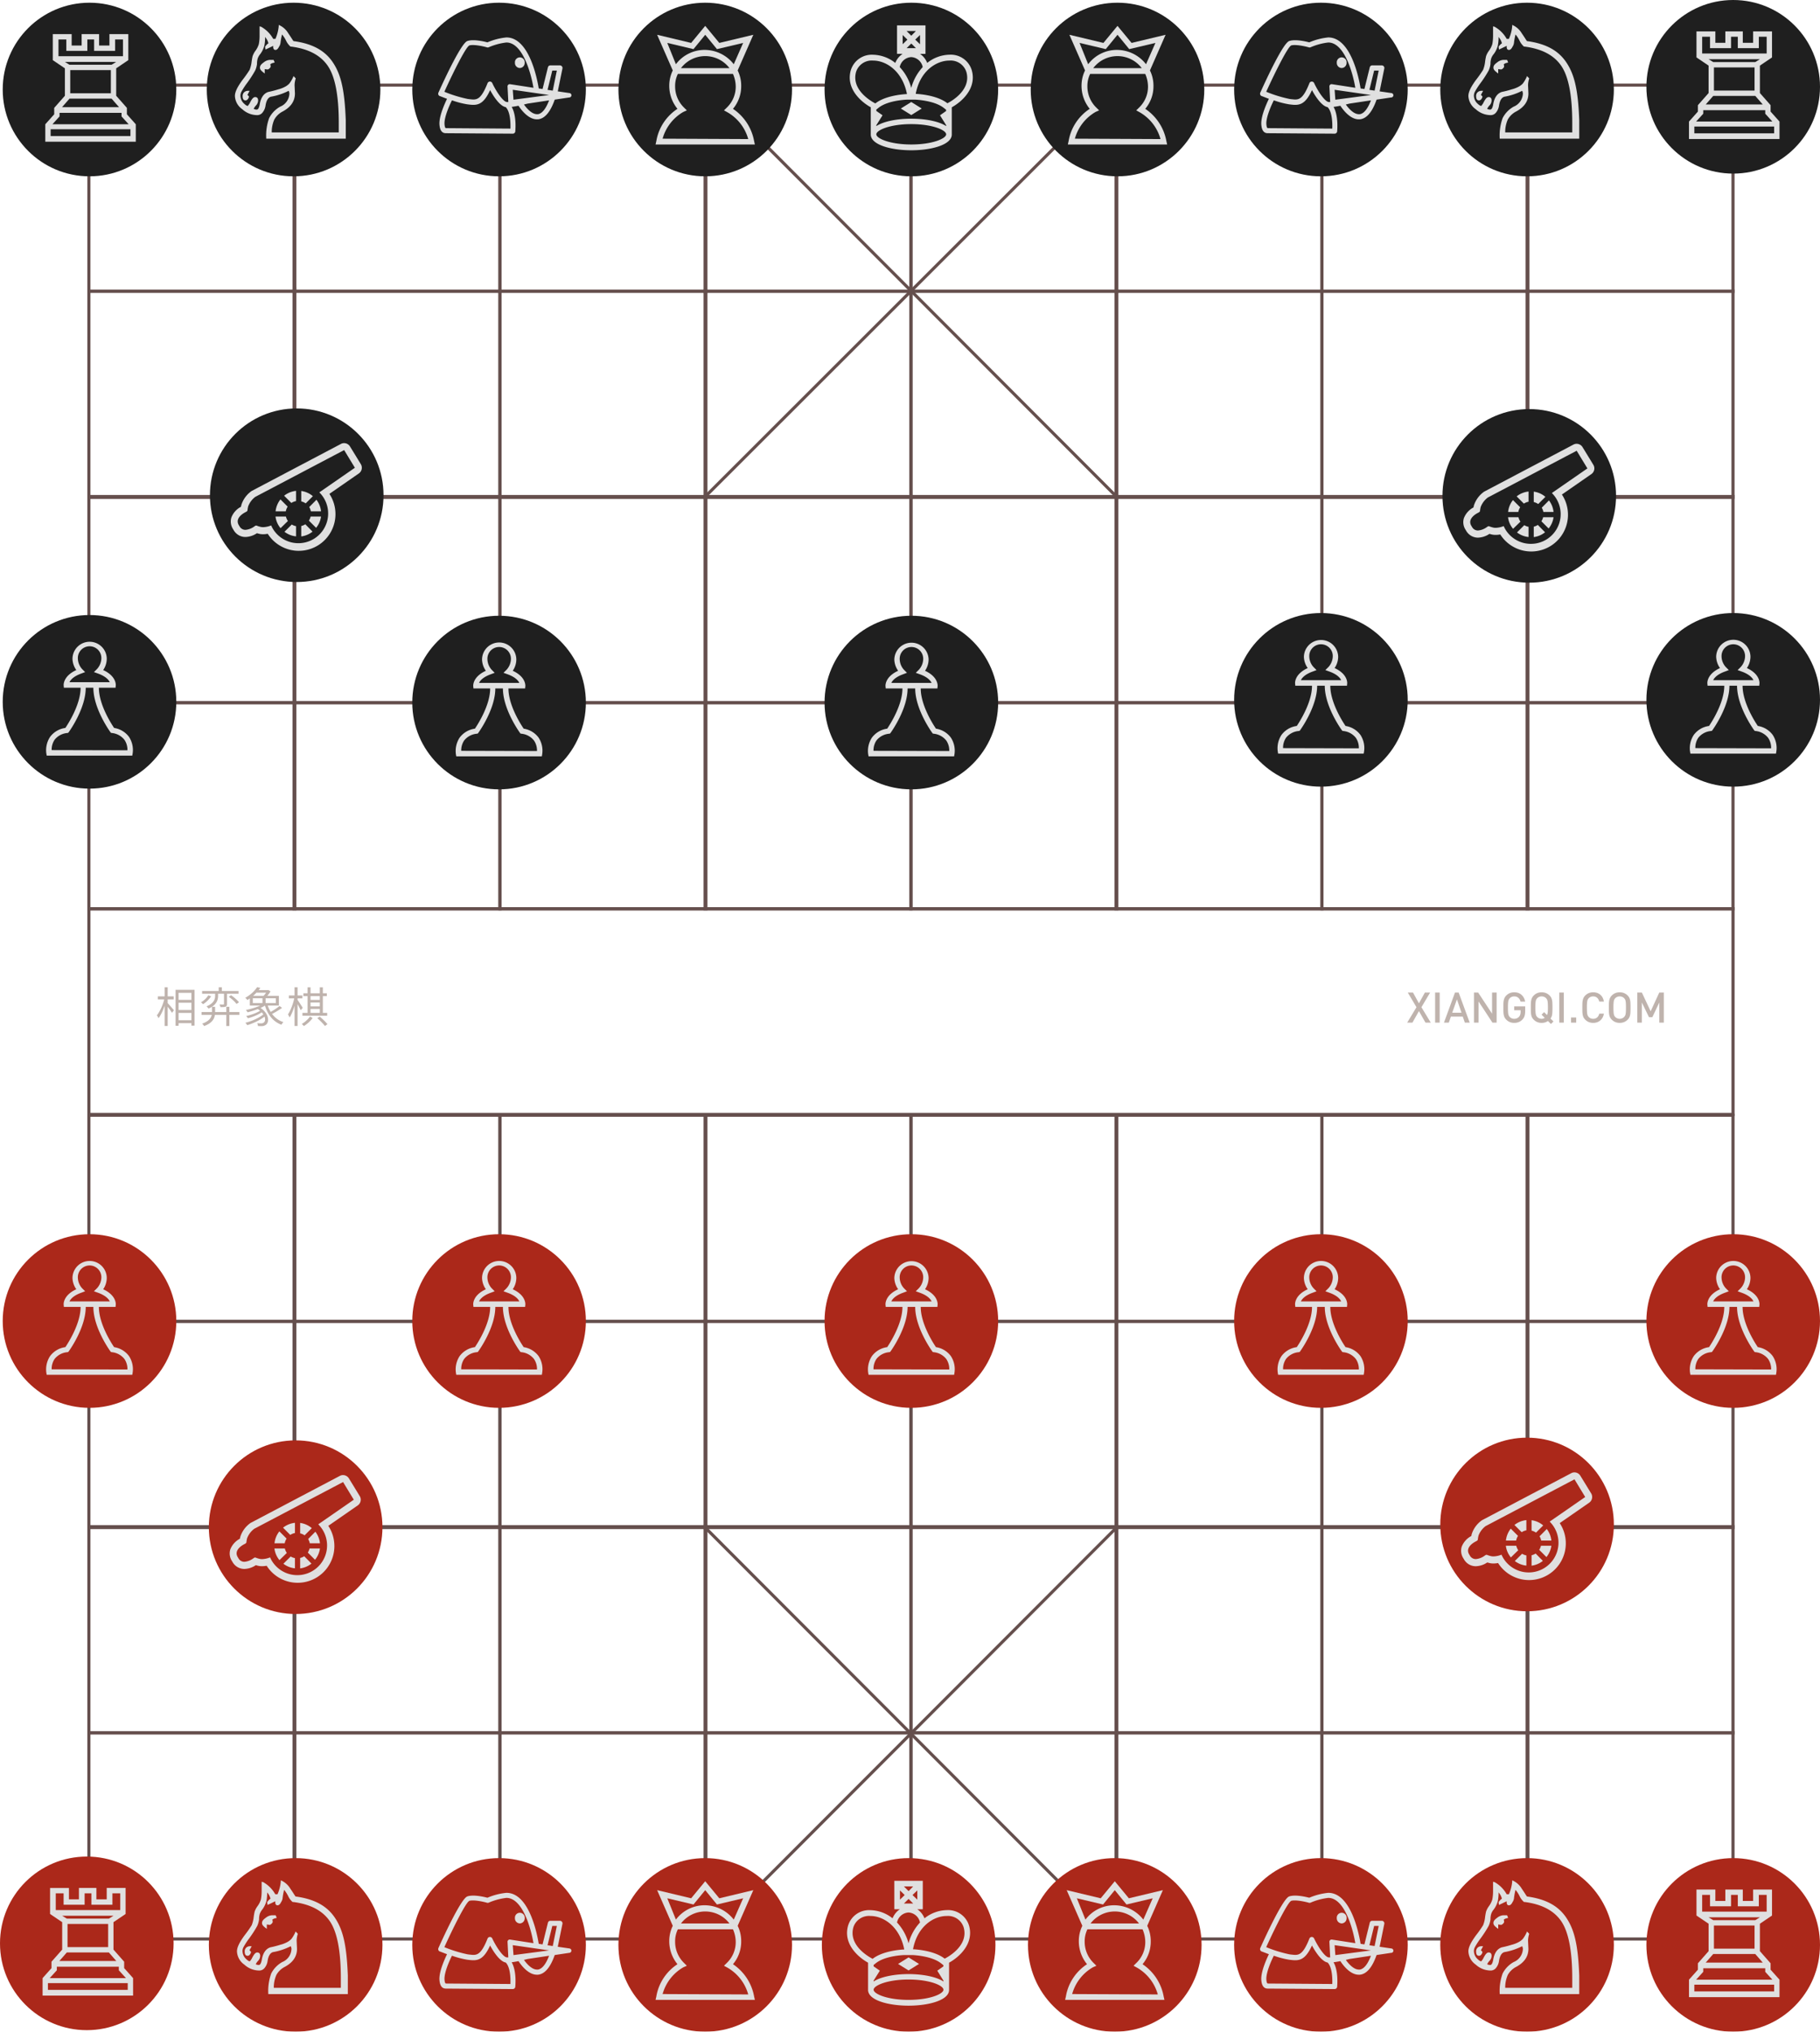 <svg xmlns="http://www.w3.org/2000/svg" width="671" height="749" fill="none"><path stroke="#654F4D" stroke-width="1.141" d="M108.699 31.364H32.777v76.047H108.7V31.364Z"/><path stroke="#654F4D" stroke-width="1.141" d="M184.328 31.365h-75.922v76.046h75.922V31.365Z"/><path stroke="#654F4D" stroke-width="1.141" d="M108.699 107.323H32.777v76.047H108.7v-76.047Z"/><path stroke="#654F4D" stroke-width="1.141" d="M184.328 107.323h-75.922v76.047h75.922v-76.047Z"/><path stroke="#654F4D" stroke-width="1.141" d="M108.699 183.045H32.777v76.047H108.7v-76.047Z"/><path stroke="#654F4D" stroke-width="1.141" d="M184.328 183.045h-75.922v76.047h75.922v-76.047Z"/><path stroke="#654F4D" stroke-width="1.141" d="M108.699 258.999H32.777v76.046H108.7v-76.046Z"/><path stroke="#654F4D" stroke-width="1.141" d="M184.328 258.999h-75.922v76.046h75.922v-76.046Z"/><path stroke="#654F4D" stroke-width="1.141" d="M638.936 335.019H32.782v75.812h606.154v-75.812ZM260.245 31.365h-75.922v76.046h75.922V31.365Z"/><path stroke="#654F4D" stroke-width="1.141" d="M335.873 31.365h-75.922v76.046h75.922V31.365Z"/><path stroke="#654F4D" stroke-width="1.141" d="M260.245 107.323h-75.922v76.047h75.922v-76.047Z"/><path stroke="#654F4D" stroke-width="1.141" d="M335.873 107.323h-75.922v76.047h75.922v-76.047Z"/><path stroke="#654F4D" stroke-width="1.141" d="M260.245 183.045h-75.922v76.047h75.922v-76.047Z"/><path stroke="#654F4D" stroke-width="1.141" d="M335.873 183.045h-75.922v76.047h75.922v-76.047Z"/><path stroke="#654F4D" stroke-width="1.141" d="M260.245 258.999h-75.922v76.046h75.922v-76.046Z"/><path stroke="#654F4D" stroke-width="1.141" d="M335.873 258.999h-75.922v76.046h75.922v-76.046ZM411.753 31.365h-75.922v76.046h75.922V31.365Z"/><path stroke="#654F4D" stroke-width="1.141" d="M487.381 31.365h-75.922v76.046h75.922V31.365Z"/><path stroke="#654F4D" stroke-width="1.141" d="M411.753 107.323h-75.922v76.047h75.922v-76.047Z"/><path stroke="#654F4D" stroke-width="1.141" d="M487.381 107.323h-75.922v76.047h75.922v-76.047Z"/><path stroke="#654F4D" stroke-width="1.141" d="M411.753 183.045h-75.922v76.047h75.922v-76.047Z"/><path stroke="#654F4D" stroke-width="1.141" d="M487.381 183.045h-75.922v76.047h75.922v-76.047Z"/><path stroke="#654F4D" stroke-width="1.141" d="M411.753 258.999h-75.922v76.046h75.922v-76.046Z"/><path stroke="#654F4D" stroke-width="1.141" d="M487.381 258.999h-75.922v76.046h75.922v-76.046ZM563.299 31.365h-75.922v76.046h75.922V31.365Z"/><path stroke="#654F4D" stroke-width="1.141" d="M638.927 31.365h-75.922v76.046h75.922V31.365Z"/><path stroke="#654F4D" stroke-width="1.141" d="M563.299 107.323h-75.922v76.047h75.922v-76.047Z"/><path stroke="#654F4D" stroke-width="1.141" d="M638.927 107.323h-75.922v76.047h75.922v-76.047Z"/><path stroke="#654F4D" stroke-width="1.141" d="M563.299 183.045h-75.922v76.047h75.922v-76.047Z"/><path stroke="#654F4D" stroke-width="1.141" d="M638.927 183.045h-75.922v76.047h75.922v-76.047Z"/><path stroke="#654F4D" stroke-width="1.141" d="M563.299 258.999h-75.922v76.046h75.922v-76.046Z"/><path stroke="#654F4D" stroke-width="1.141" d="M638.927 258.999h-75.922v76.046h75.922v-76.046ZM108.699 411.141H32.777v76.047H108.7v-76.047Z"/><path stroke="#654F4D" stroke-width="1.141" d="M184.328 411.141h-75.922v76.047h75.922v-76.047Z"/><path stroke="#654F4D" stroke-width="1.141" d="M108.699 487.093H32.777v76.047H108.7v-76.047Z"/><path stroke="#654F4D" stroke-width="1.141" d="M184.328 487.093h-75.922v76.047h75.922v-76.047Z"/><path stroke="#654F4D" stroke-width="1.141" d="M108.699 562.813H32.777v76.047H108.7v-76.047Z"/><path stroke="#654F4D" stroke-width="1.141" d="M184.328 562.813h-75.922v76.047h75.922v-76.047Z"/><path stroke="#654F4D" stroke-width="1.141" d="M108.699 638.771H32.777v76.047H108.7v-76.047Z"/><path stroke="#654F4D" stroke-width="1.141" d="M184.328 638.771h-75.922v76.047h75.922v-76.047ZM260.245 411.141h-75.922v76.047h75.922v-76.047Z"/><path stroke="#654F4D" stroke-width="1.141" d="M335.873 411.141h-75.922v76.047h75.922v-76.047Z"/><path stroke="#654F4D" stroke-width="1.141" d="M260.245 487.093h-75.922v76.047h75.922v-76.047Z"/><path stroke="#654F4D" stroke-width="1.141" d="M335.873 487.093h-75.922v76.047h75.922v-76.047Z"/><path stroke="#654F4D" stroke-width="1.141" d="M260.245 562.813h-75.922v76.047h75.922v-76.047Z"/><path stroke="#654F4D" stroke-width="1.141" d="M335.873 562.813h-75.922v76.047h75.922v-76.047Z"/><path stroke="#654F4D" stroke-width="1.141" d="M260.245 638.771h-75.922v76.047h75.922v-76.047Z"/><path stroke="#654F4D" stroke-width="1.141" d="M335.873 638.771h-75.922v76.047h75.922v-76.047ZM411.753 411.141h-75.922v76.047h75.922v-76.047Z"/><path stroke="#654F4D" stroke-width="1.141" d="M487.381 411.141h-75.922v76.047h75.922v-76.047Z"/><path stroke="#654F4D" stroke-width="1.141" d="M411.753 487.093h-75.922v76.047h75.922v-76.047Z"/><path stroke="#654F4D" stroke-width="1.141" d="M487.381 487.093h-75.922v76.047h75.922v-76.047Z"/><path stroke="#654F4D" stroke-width="1.141" d="M411.753 562.813h-75.922v76.047h75.922v-76.047Z"/><path stroke="#654F4D" stroke-width="1.141" d="M487.381 562.813h-75.922v76.047h75.922v-76.047Z"/><path stroke="#654F4D" stroke-width="1.141" d="M411.753 638.771h-75.922v76.047h75.922v-76.047Z"/><path stroke="#654F4D" stroke-width="1.141" d="M487.381 638.771h-75.922v76.047h75.922v-76.047ZM563.299 411.141h-75.922v76.047h75.922v-76.047Z"/><path stroke="#654F4D" stroke-width="1.141" d="M638.927 411.141h-75.922v76.047h75.922v-76.047Z"/><path stroke="#654F4D" stroke-width="1.141" d="M563.299 487.093h-75.922v76.047h75.922v-76.047Z"/><path stroke="#654F4D" stroke-width="1.141" d="M638.927 487.093h-75.922v76.047h75.922v-76.047Z"/><path stroke="#654F4D" stroke-width="1.141" d="M563.299 562.813h-75.922v76.047h75.922v-76.047Z"/><path stroke="#654F4D" stroke-width="1.141" d="M638.927 562.813h-75.922v76.047h75.922v-76.047Z"/><path stroke="#654F4D" stroke-width="1.141" d="M563.299 638.771h-75.922v76.047h75.922v-76.047Z"/><path stroke="#654F4D" stroke-width="1.141" d="M638.927 638.771h-75.922v76.047h75.922v-76.047ZM260.655 31.86 411.36 182.815M260.655 563.814l150.326 150.574M411.74 31.476 260.655 182.43M411.74 563.049 260.655 714.384"/><g filter="url(#a)"><circle cx="260" cy="717" r="32" fill="#AB281A"/></g><path fill="#E0E0E0" d="M278.021 735.971a18.165 18.165 0 0 0-2.686-6.709 18.339 18.339 0 0 0-5.098-5.153 12.891 12.891 0 0 0 3.027-8.432 12.775 12.775 0 0 0-1.297-5.717l5.766-13.149-12.541 3.002-5.189-6.289-5.19 6.289-12.541-3.002 5.766 13.149a12.775 12.775 0 0 0-1.297 5.717 13.405 13.405 0 0 0 3.027 8.432 17.814 17.814 0 0 0-5.136 5.129 17.645 17.645 0 0 0-2.648 6.733l-.288 1.287h36.614l-.289-1.287Zm-32.001-36.158 9.658 2.286 4.325-5.288 4.324 5.288 9.658-2.286-3.46 7.86a13.577 13.577 0 0 0-4.717-3.866 13.698 13.698 0 0 0-5.95-1.422 13.268 13.268 0 0 0-5.971 1.379 13.153 13.153 0 0 0-4.696 3.909l-3.171-7.86Zm22.92 9.289h-17.875a11.16 11.16 0 0 1 3.941-3.261 11.254 11.254 0 0 1 9.993 0 11.16 11.16 0 0 1 3.941 3.261Zm-24.65 26.012a16.444 16.444 0 0 1 7.64-9.862l1.298-.571-1.01-1.001a10.918 10.918 0 0 1-2.462-3.596 10.834 10.834 0 0 1-.853-4.264 10.091 10.091 0 0 1 1.009-4.574h20.325a11.83 11.83 0 0 1 1.009 4.574 10.606 10.606 0 0 1-.832 4.272 10.686 10.686 0 0 1-2.483 3.588l-1.009 1.001 1.297.714a16.44 16.44 0 0 1 7.64 9.862l-31.569-.143Z"/><g filter="url(#b)"><circle cx="260" cy="33" r="32" fill="#1F1F1F"/></g><path fill="#E0E0E0" d="M278.021 51.983a18.162 18.162 0 0 0-2.686-6.708 18.348 18.348 0 0 0-5.098-5.154 12.892 12.892 0 0 0 3.027-8.432 12.775 12.775 0 0 0-1.297-5.717l5.766-13.149-12.541 3.002-5.189-6.289-5.19 6.289-12.541-3.002 5.766 13.15a12.775 12.775 0 0 0-1.297 5.716 13.404 13.404 0 0 0 3.027 8.432 17.82 17.82 0 0 0-5.136 5.129 17.653 17.653 0 0 0-2.648 6.733l-.288 1.287h36.614l-.289-1.287ZM246.02 15.825l9.658 2.287 4.325-5.288 4.324 5.287 9.658-2.286-3.46 7.86a13.564 13.564 0 0 0-4.717-3.865 13.687 13.687 0 0 0-5.95-1.423 13.265 13.265 0 0 0-5.971 1.38 13.151 13.151 0 0 0-4.696 3.908l-3.171-7.86Zm22.92 9.29h-17.875a11.155 11.155 0 0 1 3.941-3.262 11.254 11.254 0 0 1 9.993 0c1.551.77 2.9 1.886 3.941 3.262Zm-24.65 26.01a16.443 16.443 0 0 1 7.64-9.86l1.298-.572-1.01-1a10.917 10.917 0 0 1-2.462-3.597c-.57-1.35-.86-2.8-.853-4.264a10.09 10.09 0 0 1 1.009-4.574h20.325a11.83 11.83 0 0 1 1.009 4.574 10.607 10.607 0 0 1-.832 4.272 10.687 10.687 0 0 1-2.483 3.588l-1.009 1 1.297.715a16.44 16.44 0 0 1 7.64 9.862l-31.569-.143Z"/><g filter="url(#c)"><circle cx="411" cy="717" r="32" fill="#AB281A"/></g><path fill="#E0E0E0" d="M429.018 735.972a18.175 18.175 0 0 0-2.686-6.709 18.356 18.356 0 0 0-5.098-5.154 12.891 12.891 0 0 0 3.027-8.432 12.778 12.778 0 0 0-1.297-5.717l5.766-13.148-12.541 3.001-5.19-6.288-5.189 6.288-12.541-3.001 5.766 13.148a12.778 12.778 0 0 0-1.297 5.717 13.395 13.395 0 0 0 3.027 8.432 17.826 17.826 0 0 0-5.136 5.129 17.656 17.656 0 0 0-2.648 6.734l-.289 1.286h36.614l-.288-1.286Zm-32.001-36.159 9.658 2.287 4.324-5.288 4.325 5.288 9.658-2.287-3.46 7.861a13.555 13.555 0 0 0-4.717-3.866 13.673 13.673 0 0 0-5.95-1.422 13.267 13.267 0 0 0-5.971 1.378 13.147 13.147 0 0 0-4.696 3.91l-3.171-7.861Zm22.92 9.29h-17.875a11.15 11.15 0 0 1 3.941-3.261 11.254 11.254 0 0 1 9.992 0 11.145 11.145 0 0 1 3.942 3.261Zm-24.65 26.011a16.438 16.438 0 0 1 7.64-9.861l1.297-.572-1.009-1a10.925 10.925 0 0 1-2.463-3.597c-.569-1.35-.859-2.8-.852-4.264a10.084 10.084 0 0 1 1.009-4.573h20.325a11.826 11.826 0 0 1 1.009 4.573 10.587 10.587 0 0 1-.833 4.272 10.673 10.673 0 0 1-2.482 3.589l-1.009 1 1.297.715a16.442 16.442 0 0 1 7.64 9.861l-31.569-.143Z"/><g filter="url(#d)"><circle cx="412" cy="33" r="32" fill="#1F1F1F"/></g><path fill="#E0E0E0" d="M430.018 51.983a18.18 18.18 0 0 0-2.686-6.708 18.348 18.348 0 0 0-5.098-5.154 12.892 12.892 0 0 0 3.027-8.432 12.775 12.775 0 0 0-1.297-5.717l5.766-13.149-12.541 3.002-5.19-6.289-5.189 6.289-12.541-3.002 5.766 13.15a12.775 12.775 0 0 0-1.297 5.716 13.398 13.398 0 0 0 3.027 8.432 17.82 17.82 0 0 0-5.136 5.129 17.653 17.653 0 0 0-2.648 6.733l-.289 1.287h36.614l-.288-1.287Zm-32.001-36.158 9.658 2.287 4.324-5.288 4.325 5.287 9.658-2.286-3.46 7.86a13.564 13.564 0 0 0-4.717-3.865 13.69 13.69 0 0 0-5.95-1.423 13.265 13.265 0 0 0-5.971 1.38 13.143 13.143 0 0 0-4.696 3.908l-3.171-7.86Zm22.92 9.29h-17.875a11.155 11.155 0 0 1 3.941-3.262 11.253 11.253 0 0 1 9.992 0 11.15 11.15 0 0 1 3.942 3.262Zm-24.65 26.01a16.44 16.44 0 0 1 7.64-9.86l1.297-.572-1.009-1a10.92 10.92 0 0 1-2.463-3.597c-.569-1.35-.859-2.8-.852-4.264a10.09 10.09 0 0 1 1.009-4.574h20.325a11.83 11.83 0 0 1 1.009 4.574 10.591 10.591 0 0 1-.833 4.272 10.67 10.67 0 0 1-2.482 3.588l-1.009 1 1.297.715a16.443 16.443 0 0 1 7.64 9.862l-31.569-.143Z"/><g filter="url(#e)"><circle cx="563" cy="717" r="32" fill="#AB281A"/></g><path fill="#E0E0E0" d="M577.757 707.428c-2.987-4.753-7.74-7.333-14.8-8.283-.408-.544-.951-1.494-1.901-2.852a7.494 7.494 0 0 0-3.259-2.987l-.272-.136v.407a14.8 14.8 0 0 1-1.222 4.753h-.815a11.618 11.618 0 0 0-4.481-4.481l-.543-.136v3.531a16.09 16.09 0 0 1-.271 2.987 8.043 8.043 0 0 1-1.222 2.444 7.566 7.566 0 0 0-1.087 2.037 22.165 22.165 0 0 0-.407 2.444 11.808 11.808 0 0 1-.679 2.58 41.306 41.306 0 0 1-2.58 3.666c-1.901 2.58-2.851 4.481-2.851 5.975a6.288 6.288 0 0 0 2.715 4.888 8.142 8.142 0 0 0 5.432 2.172 2.445 2.445 0 0 0 2.037-.95 5.122 5.122 0 0 0 1.086-2.444c.271-1.901.95-3.123 2.037-3.395a22.946 22.946 0 0 0 6.517-2.172c.153.295.245.618.272.95a5.434 5.434 0 0 1-3.395 4.888 10.08 10.08 0 0 0-4.073 4.21 18.822 18.822 0 0 0-1.087 7.332v.272h29.33v-6.79c-.407-10.727-1.629-16.43-4.481-20.91ZM563.5 718.426l-.136-2.987a8.35 8.35 0 0 1 .407-2.444v-.136l-.135-.136-.408-.407-.271-.272-.136.408c-.37.815-.825 1.589-1.358 2.308a5.91 5.91 0 0 1-1.358 1.086c-.853.481-1.766.846-2.716 1.086a36.128 36.128 0 0 1-3.666.951c-1.765.543-2.851 2.173-3.259 4.888-.271 1.087-.543 1.63-1.086 1.63a2.546 2.546 0 0 1-1.086-.272c.237-.503.558-.963.95-1.358a2.71 2.71 0 0 0 .679-1.765c0-.815-.407-1.222-1.086-1.222s-1.222.679-2.037 2.308a8.73 8.73 0 0 1-.679.951c-.271 0-.679-.136-1.629-1.086a4.079 4.079 0 0 1-1.087-2.716 3.109 3.109 0 0 1 .408-1.494 26.637 26.637 0 0 1 2.037-3.123 43.878 43.878 0 0 0 2.987-4.617c.351-.774.58-1.599.679-2.444a6.612 6.612 0 0 1 .271-2.036c.22-.595.541-1.146.951-1.63a9.06 9.06 0 0 0 1.494-3.123c.196-1.029.287-2.075.271-3.123a5.43 5.43 0 0 1 1.222 2.308 4.07 4.07 0 0 0-1.086 1.087l-.136.135.136 1.087 2.851-1.358v.407c0 .951.544 1.086.815 1.086.543 0 .951-.407 1.358-1.222a3.23 3.23 0 0 0 .543-1.629c.123-.961.305-1.913.543-2.852a11.208 11.208 0 0 1 1.494 2.309 6.585 6.585 0 0 0 1.629 2.172h.272c6.246.815 10.727 3.123 13.443 7.061 2.715 3.938 4.073 10.999 4.073 21.047v3.53h-24.713c-.03-1.634.294-3.255.951-4.752a7.382 7.382 0 0 1 3.123-2.987c2.987-1.63 4.481-3.802 4.481-6.654Z"/><path fill="#E0E0E0" d="M544.762 718.023a1.861 1.861 0 0 0-.544 1.494c0 1.358.679 1.494 1.087 1.494.72 0 1.222-.951 1.222-1.358v-.136l-.543-.543.815-1.494h-.544a2.03 2.03 0 0 0-1.493.543ZM554.267 706.067a3.96 3.96 0 0 0-2.309.951c-.95.679-1.358 1.222-1.358 1.901s.408 1.086 1.222 1.765l.544.408v-1.63c.359.066.722.112 1.086.136.326 0 1.086-.679 1.086-1.087a2.92 2.92 0 0 0-.135-.814 2.554 2.554 0 0 1 1.222-.544l.407-.135-.407-.951h-1.358Z"/><g filter="url(#f)"><circle cx="563" cy="33" r="32" fill="#1F1F1F"/></g><path fill="#E0E0E0" d="M577.757 23.429c-2.987-4.753-7.74-7.333-14.8-8.283-.408-.543-.951-1.494-1.901-2.852a7.5 7.5 0 0 0-3.259-2.987l-.272-.136v.408a14.798 14.798 0 0 1-1.222 4.752h-.815a11.616 11.616 0 0 0-4.481-4.48l-.543-.137v3.53a16.093 16.093 0 0 1-.271 2.988 8.035 8.035 0 0 1-1.222 2.444 7.577 7.577 0 0 0-1.087 2.037 22.202 22.202 0 0 0-.407 2.444 11.805 11.805 0 0 1-.679 2.58 41.31 41.31 0 0 1-2.58 3.666c-1.901 2.58-2.851 4.481-2.851 5.975a6.29 6.29 0 0 0 2.715 4.888 8.148 8.148 0 0 0 5.432 2.173 2.442 2.442 0 0 0 2.037-.95 5.12 5.12 0 0 0 1.086-2.445c.271-1.9.95-3.123 2.037-3.394a22.945 22.945 0 0 0 6.517-2.173c.153.296.245.619.272.95a5.433 5.433 0 0 1-3.395 4.889 10.078 10.078 0 0 0-4.073 4.209 18.824 18.824 0 0 0-1.087 7.332v.272h29.33v-6.79c-.407-10.726-1.629-16.43-4.481-20.91ZM563.5 34.427l-.136-2.987c.013-.83.151-1.654.407-2.444v-.136l-.135-.136-.408-.407-.271-.271-.136.407c-.37.815-.825 1.589-1.358 2.308a5.919 5.919 0 0 1-1.358 1.087 11.06 11.06 0 0 1-2.716 1.086c-1.204.38-2.428.697-3.666.95-1.765.543-2.851 2.173-3.259 4.889-.271 1.086-.543 1.629-1.086 1.629a2.55 2.55 0 0 1-1.086-.272c.237-.503.558-.962.95-1.358a2.71 2.71 0 0 0 .679-1.765c0-.814-.407-1.222-1.086-1.222s-1.222.68-2.037 2.309c-.205.331-.432.649-.679.95-.271 0-.679-.136-1.629-1.086a4.076 4.076 0 0 1-1.087-2.716 3.107 3.107 0 0 1 .408-1.493 26.63 26.63 0 0 1 2.037-3.124 43.854 43.854 0 0 0 2.987-4.616c.351-.775.58-1.6.679-2.444a6.62 6.62 0 0 1 .271-2.037c.22-.595.541-1.146.951-1.63a9.067 9.067 0 0 0 1.494-3.123c.196-1.029.287-2.075.271-3.123a5.426 5.426 0 0 1 1.222 2.309 4.07 4.07 0 0 0-1.086 1.086l-.136.136.136 1.086 2.851-1.358v.407c0 .95.544 1.087.815 1.087.543 0 .951-.408 1.358-1.222a3.231 3.231 0 0 0 .543-1.63c.123-.96.305-1.913.543-2.851.591.705 1.093 1.48 1.494 2.308.386.83.941 1.57 1.629 2.173h.272c6.246.814 10.727 3.123 13.443 7.06 2.715 3.938 4.073 11 4.073 21.047v3.53h-24.713c-.03-1.634.294-3.255.951-4.752a7.384 7.384 0 0 1 3.123-2.987c2.987-1.63 4.481-3.802 4.481-6.654Z"/><path fill="#E0E0E0" d="M544.762 34.024a1.854 1.854 0 0 0-.544 1.494c0 1.358.679 1.494 1.087 1.494.72 0 1.222-.951 1.222-1.358v-.136l-.543-.544.815-1.493h-.544a2.04 2.04 0 0 0-1.493.543ZM554.267 22.076a3.965 3.965 0 0 0-2.309.95c-.95.68-1.358 1.223-1.358 1.902 0 .679.408 1.086 1.222 1.765l.544.408v-1.63c.359.066.722.112 1.086.136.326 0 1.086-.68 1.086-1.087a2.926 2.926 0 0 0-.135-.814 2.55 2.55 0 0 1 1.222-.544l.407-.136-.407-.95h-1.358Z"/><g filter="url(#g)"><circle cx="109" cy="717" r="32" fill="#AB281A"/></g><path fill="#E0E0E0" d="M123.759 707.427c-2.987-4.752-7.74-7.332-14.8-8.283-.408-.543-.951-1.493-1.901-2.851a7.494 7.494 0 0 0-3.259-2.987l-.272-.136v.407a14.8 14.8 0 0 1-1.222 4.753h-.815a11.618 11.618 0 0 0-4.48-4.481l-.544-.136v3.53a16.025 16.025 0 0 1-.271 2.988 8.032 8.032 0 0 1-1.222 2.444 7.553 7.553 0 0 0-1.087 2.037 22.285 22.285 0 0 0-.407 2.444 11.83 11.83 0 0 1-.679 2.58 41.643 41.643 0 0 1-2.58 3.666c-1.9 2.58-2.851 4.481-2.851 5.974a6.285 6.285 0 0 0 2.715 4.889 8.145 8.145 0 0 0 5.432 2.172 2.45 2.45 0 0 0 2.037-.95 5.12 5.12 0 0 0 1.086-2.444c.271-1.901.95-3.123 2.037-3.395a22.946 22.946 0 0 0 6.517-2.172c.153.295.245.618.272.95a5.43 5.43 0 0 1-3.395 4.888 10.076 10.076 0 0 0-4.073 4.21 18.83 18.83 0 0 0-1.087 7.332v.272h29.33v-6.79c-.407-10.727-1.629-16.43-4.481-20.911Zm-14.257 10.999-.136-2.987a8.35 8.35 0 0 1 .407-2.444v-.136l-.136-.136-.407-.407-.271-.272-.136.407c-.37.816-.825 1.59-1.358 2.309a5.91 5.91 0 0 1-1.358 1.086c-.853.481-1.766.846-2.716 1.086a36.133 36.133 0 0 1-3.666.951c-1.765.543-2.851 2.172-3.259 4.888-.271 1.086-.543 1.63-1.086 1.63a2.55 2.55 0 0 1-1.086-.272c.237-.504.558-.963.95-1.358.43-.488.672-1.114.68-1.765 0-.815-.408-1.222-1.087-1.222-.68 0-1.222.679-2.037 2.308a8.773 8.773 0 0 1-.679.951c-.271 0-.679-.136-1.63-1.087a4.072 4.072 0 0 1-1.086-2.715 3.094 3.094 0 0 1 .408-1.494 26.661 26.661 0 0 1 2.037-3.123 43.816 43.816 0 0 0 2.987-4.617c.35-.774.58-1.599.679-2.444a6.614 6.614 0 0 1 .271-2.037c.22-.594.541-1.145.95-1.629a9.045 9.045 0 0 0 1.495-3.123c.196-1.029.287-2.076.271-3.123a5.43 5.43 0 0 1 1.222 2.308c-.428.29-.796.659-1.086 1.086l-.136.136.136 1.087 2.851-1.358v.407c0 .951.543 1.086.815 1.086.543 0 .951-.407 1.358-1.222a3.23 3.23 0 0 0 .543-1.629c.123-.961.305-1.913.543-2.852a11.181 11.181 0 0 1 1.494 2.309 6.585 6.585 0 0 0 1.629 2.172h.272c6.246.815 10.727 3.123 13.443 7.061 2.715 3.938 4.073 10.999 4.073 21.047v3.53h-24.713c-.03-1.634.294-3.255.951-4.752a7.39 7.39 0 0 1 3.123-2.988c2.987-1.629 4.481-3.802 4.481-6.653Z"/><path fill="#E0E0E0" d="M90.763 718.023a1.861 1.861 0 0 0-.544 1.494c0 1.358.68 1.494 1.087 1.494.72 0 1.222-.951 1.222-1.358v-.136l-.543-.543.815-1.494h-.543a2.028 2.028 0 0 0-1.494.543ZM100.269 706.067a3.966 3.966 0 0 0-2.309.95c-.95.679-1.358 1.223-1.358 1.902 0 .679.407 1.086 1.222 1.765l.544.408v-1.63c.359.066.722.112 1.086.136.326 0 1.086-.679 1.086-1.087a2.934 2.934 0 0 0-.135-.815 2.548 2.548 0 0 1 1.222-.543l.407-.136-.407-.95h-1.358Z"/><g filter="url(#h)"><circle cx="108.238" cy="33" r="32" fill="#1F1F1F"/></g><path fill="#E0E0E0" d="M122.997 23.429c-2.987-4.753-7.74-7.333-14.801-8.283-.407-.543-.95-1.494-1.901-2.852a7.494 7.494 0 0 0-3.259-2.987l-.271-.136v.408a14.798 14.798 0 0 1-1.222 4.752h-.815a11.623 11.623 0 0 0-4.48-4.48l-.544-.137v3.53a16.025 16.025 0 0 1-.271 2.988 8.023 8.023 0 0 1-1.223 2.444 7.565 7.565 0 0 0-1.086 2.037c-.18.807-.317 1.622-.407 2.444a11.833 11.833 0 0 1-.68 2.58 41.512 41.512 0 0 1-2.58 3.666c-1.9 2.58-2.85 4.481-2.85 5.975a6.288 6.288 0 0 0 2.715 4.888 8.147 8.147 0 0 0 5.432 2.173 2.444 2.444 0 0 0 2.036-.95 5.12 5.12 0 0 0 1.087-2.445c.271-1.901.95-3.123 2.036-3.395a22.939 22.939 0 0 0 6.518-2.172c.153.296.245.619.272.95a5.434 5.434 0 0 1-3.395 4.889 10.07 10.07 0 0 0-4.074 4.209 18.832 18.832 0 0 0-1.086 7.332v.272h29.33v-6.79c-.408-10.726-1.63-16.43-4.481-20.91Zm-14.258 10.998-.135-2.987a8.32 8.32 0 0 1 .407-2.444v-.136l-.136-.136-.407-.407-.272-.272-.135.408a12.67 12.67 0 0 1-1.358 2.308 5.94 5.94 0 0 1-1.358 1.086c-.853.481-1.767.846-2.716 1.087-1.205.38-2.428.697-3.666.95-1.765.543-2.852 2.173-3.259 4.889-.271 1.086-.543 1.629-1.086 1.629a2.553 2.553 0 0 1-1.087-.272c.237-.503.559-.963.951-1.358.43-.488.671-1.114.679-1.765 0-.814-.407-1.222-1.086-1.222-.68 0-1.222.68-2.037 2.309-.205.331-.432.649-.68.95-.27 0-.678-.136-1.629-1.086a4.074 4.074 0 0 1-1.086-2.716 3.096 3.096 0 0 1 .408-1.494 26.653 26.653 0 0 1 2.036-3.123 43.803 43.803 0 0 0 2.988-4.616c.35-.775.58-1.6.679-2.445a6.612 6.612 0 0 1 .271-2.036c.22-.595.541-1.146.95-1.63a9.042 9.042 0 0 0 1.494-3.123c.197-1.029.288-2.075.272-3.123a5.43 5.43 0 0 1 1.222 2.309c-.428.29-.796.658-1.086 1.086l-.136.136.136 1.086 2.851-1.358v.407c0 .95.543 1.087.815 1.087.543 0 .95-.408 1.358-1.222a3.24 3.24 0 0 0 .543-1.63c.123-.96.304-1.913.543-2.851.591.705 1.093 1.48 1.494 2.308.386.83.941 1.57 1.629 2.173h.272c6.246.814 10.727 3.123 13.442 7.06 2.716 3.938 4.074 11 4.074 21.047v3.53h-24.713c-.03-1.634.294-3.255.95-4.752a7.387 7.387 0 0 1 3.124-2.987c2.987-1.63 4.48-3.802 4.48-6.654Z"/><path fill="#E0E0E0" d="M90 34.024a1.86 1.86 0 0 0-.543 1.494c0 1.358.68 1.493 1.087 1.493.72 0 1.222-.95 1.222-1.358v-.135l-.543-.544.814-1.493h-.543a2.037 2.037 0 0 0-1.494.543ZM99.507 22.076a3.966 3.966 0 0 0-2.308.95c-.95.68-1.358 1.223-1.358 1.902 0 .679.407 1.086 1.222 1.765l.543.407v-1.63c.36.067.722.113 1.087.137.326 0 1.086-.68 1.086-1.087a2.902 2.902 0 0 0-.136-.815 2.552 2.552 0 0 1 1.223-.543l.407-.136-.407-.95h-1.359Z"/><g filter="url(#i)"><circle cx="639" cy="717" r="32" fill="#AB281A"/></g><path fill="#E0E0E0" d="M652.783 726.136v-2.364l-3.941-4.467v-10.114l4.466-3.022v-9.589h-6.962v4.204h-3.81v-4.204H636.1v4.204h-3.678v-4.204h-6.962v9.589l4.466 3.022v10.114l-3.941 4.467v2.364l-3.284 3.678v6.437h33.366v-6.437l-3.284-3.678Zm1.313 5.517v2.496h-29.424v-2.496h29.424Zm-15.894-28.899v-4.204h2.495v4.204h7.751v-4.204h2.89v6.174h-23.777v-6.174h2.89v4.204h7.751Zm8.932 17.602 2.759 3.153h-21.018l2.759-3.153h15.5Zm-.263-10.509v8.539h-14.975v-8.539h14.975Zm1.971-3.021-1.708 1.051h-15.5l-1.708-1.051h18.916Zm-20.886 20.098v-1.313h22.856v1.313l2.627 2.89h-28.111l2.628-2.89Z"/><g filter="url(#j)"><circle cx="639" cy="32" r="32" fill="#1F1F1F"/></g><path fill="#E0E0E0" d="M652.783 41.135v-2.364l-3.941-4.466V24.19l4.466-3.021v-9.59h-6.962v4.204h-3.81v-4.204H636.1v4.204h-3.678v-4.204h-6.962v9.59l4.466 3.021v10.115l-3.941 4.466v2.364l-3.284 3.678v6.437h33.366v-6.437l-3.284-3.678Zm1.313 5.518v2.495h-29.424v-2.495h29.424Zm-15.894-28.9V13.55h2.495v4.203h7.751V13.55h2.89v6.174h-23.777V13.55h2.89v4.203h7.751Zm8.932 17.603 2.759 3.152h-21.018l2.759-3.152h15.5Zm-.263-10.51v8.54h-14.975v-8.54h14.975Zm1.971-3.02-1.708 1.05h-15.5l-1.708-1.05h18.916Zm-20.886 20.098V40.61h22.856v1.314l2.627 2.89h-28.111l2.628-2.89Z"/><g filter="url(#k)"><circle cx="32" cy="716.426" r="32" fill="#AB281A"/></g><path fill="#E0E0E0" d="M45.78 725.562v-2.364l-3.94-4.466v-10.115l4.466-3.021v-9.59h-6.962v4.204h-3.81v-4.204h-6.436v4.204H25.42v-4.204h-6.962v9.59l4.466 3.021v10.115l-3.94 4.466v2.364l-3.285 3.678v6.437h33.366v-6.437l-3.284-3.678Zm1.314 5.518v2.495H17.67v-2.495h29.424ZM31.2 702.18v-4.203h2.496v4.203h7.75v-4.203h2.89v6.174H20.56v-6.174h2.89v4.203h7.75Zm8.932 17.603 2.759 3.152H21.873l2.759-3.152h15.5Zm-.262-10.509v8.538H24.895v-8.538H39.87Zm1.97-3.021-1.708 1.05h-15.5l-1.708-1.05H41.84Zm-20.886 20.098v-1.314H43.81v1.314l2.628 2.889H18.327l2.627-2.889Z"/><g filter="url(#l)"><circle cx="33" cy="33" r="32" fill="#1F1F1F"/></g><path fill="#E0E0E0" d="M46.78 42.135v-2.364l-3.94-4.466V25.19l4.466-3.021v-9.59h-6.962v4.204h-3.81v-4.204h-6.436v4.204H26.42v-4.204h-6.962v9.59l4.466 3.021v10.115l-3.94 4.466v2.364l-3.285 3.678v6.437h33.366v-6.437l-3.284-3.678Zm1.314 5.518v2.495H18.67v-2.495h29.424ZM32.2 18.753V14.55h2.496v4.203h7.75V14.55h2.89v6.174H21.56V14.55h2.89v4.203h7.75Zm8.932 17.603 2.759 3.152H22.873l2.759-3.152h15.5Zm-.262-10.51v8.54H25.895v-8.54H40.87Zm1.97-3.02-1.708 1.05h-15.5l-1.708-1.05H42.84ZM21.954 42.924V41.61H44.81v1.314l2.628 2.89H19.327l2.627-2.89Z"/><g filter="url(#m)"><circle cx="563" cy="562" r="32" fill="#AB281A"/></g><path fill="#E0E0E0" d="M558.966 567.938c.115-.616.35-1.203.692-1.728l-2.663-2.663a8.437 8.437 0 0 0-1.792 4.391h3.763ZM559.748 571.495a4.874 4.874 0 0 1-.73-1.639h-3.84a8.248 8.248 0 0 0 1.856 4.289l2.714-2.65ZM564.662 560.436v3.84c.587.14 1.143.387 1.639.73l2.65-2.65a8.244 8.244 0 0 0-4.289-1.92ZM561.014 564.85a4.784 4.784 0 0 1 1.728-.691v-3.764a8.443 8.443 0 0 0-4.391 1.793l2.663 2.662ZM566.16 572.713a4.704 4.704 0 0 1-1.498.64v3.841a8.382 8.382 0 0 0 4.161-1.767l-2.663-2.714ZM562.743 573.405a4.689 4.689 0 0 1-1.574-.602l-2.689 2.676a8.407 8.407 0 0 0 4.263 1.689v-3.763ZM567.606 566.362c.292.485.496 1.018.601 1.574h3.751a8.4 8.4 0 0 0-1.69-4.263l-2.662 2.689ZM568.119 569.856a4.736 4.736 0 0 1-.64 1.498l2.663 2.663a8.39 8.39 0 0 0 1.818-4.161h-3.841Z"/><path fill="#E0E0E0" d="m580.484 545.359 1.971 3.251 1.984 3.264-13.107 9.075a10.938 10.938 0 0 1 3.175 9.074 10.954 10.954 0 0 1-5.21 8.078 10.983 10.983 0 0 1-15.066-3.686c-.246-.412-.464-.84-.653-1.28a8.632 8.632 0 0 1-2.956.64 3.724 3.724 0 0 1-.935-.103c-1.126-.268-1.395-.486-1.638-.486-.243 0-.295.077-.64.294a6.399 6.399 0 0 1-3.29 1.28 2.462 2.462 0 0 1-2.201-1.28l-.256-.422c-1.767-2.918 2.56-4.864 2.56-4.864.908-.55.422-.256.883-2.112a7.85 7.85 0 0 1 2.624-3.482l32.755-17.241Zm0-2.56a2.435 2.435 0 0 0-1.19.294l-32.768 17.267a2.214 2.214 0 0 0-.346.218 9.962 9.962 0 0 0-3.571 4.928 9.675 9.675 0 0 0-.167.755 7.528 7.528 0 0 0-3.545 3.968 5.115 5.115 0 0 0 .576 4.186l.256.422a4.987 4.987 0 0 0 4.39 2.56 8.055 8.055 0 0 0 4.211-1.395c.205.064.461.141.743.205a6.075 6.075 0 0 0 1.549.179 9.209 9.209 0 0 0 1.689-.166 13.539 13.539 0 0 0 18.688 4.172 13.54 13.54 0 0 0 4.173-18.688 1.79 1.79 0 0 1-.128-.204l10.854-7.527a2.558 2.558 0 0 0 .73-3.43l-1.984-3.251-1.971-3.213a2.562 2.562 0 0 0-2.189-1.28Z"/><g filter="url(#n)"><circle cx="563.806" cy="182.806" r="32" fill="#1F1F1F"/></g><path fill="#E0E0E0" d="M559.773 188.747a4.749 4.749 0 0 1 .691-1.728l-2.663-2.663a8.433 8.433 0 0 0-1.792 4.391h3.764ZM560.554 192.308a4.874 4.874 0 0 1-.73-1.639h-3.84a8.24 8.24 0 0 0 1.856 4.288l2.714-2.649ZM565.468 181.244v3.841a4.846 4.846 0 0 1 1.639.73l2.65-2.65a8.245 8.245 0 0 0-4.289-1.921ZM561.82 185.659a4.756 4.756 0 0 1 1.728-.691v-3.764a8.44 8.44 0 0 0-4.391 1.792l2.663 2.663ZM566.966 193.518a4.75 4.75 0 0 1-1.498.64v3.84a8.39 8.39 0 0 0 4.161-1.766l-2.663-2.714ZM563.549 194.211a4.668 4.668 0 0 1-1.574-.602l-2.689 2.676a8.4 8.4 0 0 0 4.263 1.69v-3.764ZM568.412 187.168c.292.485.495 1.019.601 1.575h3.751a8.4 8.4 0 0 0-1.69-4.263l-2.662 2.688ZM568.925 190.669a4.746 4.746 0 0 1-.64 1.498l2.663 2.662a8.383 8.383 0 0 0 1.818-4.16h-3.841Z"/><path fill="#E0E0E0" d="m581.29 166.166 1.971 3.251 1.984 3.264-13.107 9.075a10.945 10.945 0 0 1-2.035 17.152 10.983 10.983 0 0 1-15.066-3.686 10.774 10.774 0 0 1-.653-1.28 8.61 8.61 0 0 1-2.957.64 3.768 3.768 0 0 1-.934-.102c-1.126-.269-1.395-.487-1.638-.487-.244 0-.295.077-.64.295a6.408 6.408 0 0 1-3.29 1.28 2.455 2.455 0 0 1-2.202-1.28l-.256-.423c-1.766-2.918 2.56-4.864 2.56-4.864.909-.55.423-.256.884-2.112a7.842 7.842 0 0 1 2.624-3.481l32.755-17.242Zm0-2.56a2.45 2.45 0 0 0-1.191.294l-32.768 17.268a2.247 2.247 0 0 0-.345.217 9.971 9.971 0 0 0-3.571 4.928 9.777 9.777 0 0 0-.167.755 7.528 7.528 0 0 0-3.545 3.968 5.108 5.108 0 0 0 .576 4.186l.256.422a4.988 4.988 0 0 0 4.39 2.56 8.055 8.055 0 0 0 4.211-1.395c.205.064.461.141.743.205a6.028 6.028 0 0 0 1.548.179 9.125 9.125 0 0 0 1.69-.166 13.544 13.544 0 0 0 18.688 4.173 13.54 13.54 0 0 0 4.173-18.688 1.895 1.895 0 0 1-.128-.205l10.854-7.527a2.558 2.558 0 0 0 .73-3.43l-1.984-3.251-1.971-3.213a2.562 2.562 0 0 0-2.189-1.28Z"/><g filter="url(#o)"><circle cx="109" cy="563" r="32" fill="#AB281A"/></g><path fill="#E0E0E0" d="M104.968 568.938a4.749 4.749 0 0 1 .691-1.728l-2.663-2.663a8.437 8.437 0 0 0-1.792 4.391h3.764ZM105.748 572.495a4.874 4.874 0 0 1-.73-1.639h-3.84a8.248 8.248 0 0 0 1.856 4.289l2.714-2.65ZM110.662 561.436v3.84c.587.14 1.143.387 1.639.73l2.65-2.65a8.244 8.244 0 0 0-4.289-1.92ZM107.015 565.85a4.79 4.79 0 0 1 1.729-.691v-3.764a8.443 8.443 0 0 0-4.391 1.793l2.662 2.662ZM112.16 573.713a4.704 4.704 0 0 1-1.498.64v3.841a8.382 8.382 0 0 0 4.161-1.767l-2.663-2.714ZM108.743 574.405a4.697 4.697 0 0 1-1.574-.602l-2.689 2.676a8.407 8.407 0 0 0 4.263 1.689v-3.763ZM113.606 567.362c.292.485.496 1.018.602 1.574h3.751a8.4 8.4 0 0 0-1.69-4.263l-2.663 2.689ZM114.12 570.856a4.738 4.738 0 0 1-.641 1.498l2.663 2.663a8.39 8.39 0 0 0 1.818-4.161h-3.84Z"/><path fill="#E0E0E0" d="m126.484 546.359 1.971 3.251 1.984 3.264-13.107 9.075a10.938 10.938 0 0 1 3.175 9.074 10.954 10.954 0 0 1-5.21 8.078 10.983 10.983 0 0 1-15.066-3.686 10.91 10.91 0 0 1-.653-1.28 8.635 8.635 0 0 1-2.957.64 3.722 3.722 0 0 1-.934-.103c-1.126-.268-1.395-.486-1.638-.486-.244 0-.295.077-.64.294a6.397 6.397 0 0 1-3.29 1.28 2.463 2.463 0 0 1-2.202-1.28l-.255-.422c-1.767-2.918 2.56-4.864 2.56-4.864.908-.55.422-.256.883-2.112a7.852 7.852 0 0 1 2.624-3.482l32.755-17.241Zm0-2.56a2.435 2.435 0 0 0-1.19.294L92.525 561.36a2.263 2.263 0 0 0-.345.218 9.969 9.969 0 0 0-3.571 4.928 9.462 9.462 0 0 0-.167.755 7.528 7.528 0 0 0-3.545 3.968 5.12 5.12 0 0 0 .576 4.186l.256.422a4.997 4.997 0 0 0 4.39 2.56 8.058 8.058 0 0 0 4.211-1.395c.205.064.461.141.743.205a6.077 6.077 0 0 0 1.549.179 9.212 9.212 0 0 0 1.69-.166 13.538 13.538 0 0 0 18.687 4.172 13.54 13.54 0 0 0 4.173-18.688 1.79 1.79 0 0 1-.128-.204l10.854-7.527a2.558 2.558 0 0 0 .73-3.43l-1.984-3.251-1.971-3.213a2.562 2.562 0 0 0-2.189-1.28Z"/><g filter="url(#p)"><circle cx="109.399" cy="182.565" r="32" fill="#1F1F1F"/></g><path fill="#E0E0E0" d="M105.367 188.506a4.749 4.749 0 0 1 .691-1.728l-2.662-2.663a8.443 8.443 0 0 0-1.793 4.391h3.764ZM106.147 192.066a4.858 4.858 0 0 1-.729-1.638h-3.841a8.244 8.244 0 0 0 1.856 4.288l2.714-2.65ZM111.062 181.003v3.841a4.867 4.867 0 0 1 1.638.729l2.65-2.65a8.252 8.252 0 0 0-4.288-1.92ZM107.415 185.418a4.749 4.749 0 0 1 1.728-.691v-3.764a8.433 8.433 0 0 0-4.391 1.792l2.663 2.663ZM112.56 193.277a4.769 4.769 0 0 1-1.498.64v3.84a8.39 8.39 0 0 0 4.16-1.766l-2.662-2.714ZM109.143 193.97a4.673 4.673 0 0 1-1.575-.602l-2.688 2.676a8.4 8.4 0 0 0 4.263 1.69v-3.764ZM114.005 186.927c.292.485.496 1.018.602 1.575h3.751a8.4 8.4 0 0 0-1.69-4.263l-2.663 2.688ZM114.519 190.428a4.746 4.746 0 0 1-.64 1.498l2.663 2.662a8.387 8.387 0 0 0 1.818-4.16h-3.841Z"/><path fill="#E0E0E0" d="m126.883 165.925 1.972 3.251 1.984 3.264-13.108 9.075a10.938 10.938 0 0 1 3.175 9.074 10.943 10.943 0 0 1-5.21 8.078 10.982 10.982 0 0 1-15.065-3.686 10.805 10.805 0 0 1-.653-1.28 8.635 8.635 0 0 1-2.957.64 3.767 3.767 0 0 1-.934-.102c-1.127-.269-1.396-.487-1.639-.487-.243 0-.294.077-.64.295a6.407 6.407 0 0 1-3.29 1.28 2.456 2.456 0 0 1-2.201-1.28l-.256-.423c-1.766-2.918 2.56-4.864 2.56-4.864.909-.55.422-.256.883-2.112a7.843 7.843 0 0 1 2.624-3.481l32.755-17.242Zm0-2.56a2.446 2.446 0 0 0-1.19.294l-32.768 17.268a2.247 2.247 0 0 0-.346.217 9.972 9.972 0 0 0-3.57 4.928 9.559 9.559 0 0 0-.167.755 7.528 7.528 0 0 0-3.546 3.968 5.12 5.12 0 0 0 .576 4.186l.256.422a4.989 4.989 0 0 0 4.39 2.56 8.059 8.059 0 0 0 4.212-1.395c.205.064.46.141.742.205a6.032 6.032 0 0 0 1.549.179 9.126 9.126 0 0 0 1.69-.166 13.544 13.544 0 0 0 18.688 4.173 13.541 13.541 0 0 0 4.172-18.688 1.895 1.895 0 0 1-.128-.205l10.855-7.527a2.557 2.557 0 0 0 .729-3.43l-1.984-3.251-1.971-3.213a2.554 2.554 0 0 0-2.189-1.28Z"/><g filter="url(#q)"><circle cx="487" cy="717" r="32" fill="#AB281A"/></g><path fill="#E0E0E0" d="M494.647 709.078a1.889 1.889 0 0 0 1.314-.602 1.872 1.872 0 0 0 .498-1.356 1.821 1.821 0 0 0-1.076-1.813 1.813 1.813 0 0 0-1.458 0 1.797 1.797 0 0 0-.985 1.074 1.817 1.817 0 0 0-.091.739 1.875 1.875 0 0 0 .489 1.355 1.863 1.863 0 0 0 1.309.603Z"/><path fill="#E0E0E0" d="m512.945 718.305-4.302-.626 1.718-8.416a.91.91 0 0 0-.2-.812.937.937 0 0 0-.719-.347h-3.528a.919.919 0 0 0-.906.72l-1.971 7.989-1.411-.213c-.493-3.023-3.369-18.802-11.918-18.802-2.414.24-4.777.851-7.005 1.811-1.225-.32-5.22-1.265-7.417-.48-2.197.786-8.203 13.583-10.653 19.043a.936.936 0 0 0 0 .732.913.913 0 0 0 .52.519c.106 0 1.198.466 2.663.999-.812 1.691-2.996 6.432-2.797 9.468.187 2.663 1.332 3.209 2.357 3.209l24.675.173a.935.935 0 0 0 .933-.825c0-.28.585-5.7-1.332-9.042a41.977 41.977 0 0 0 2.517-.426c.945 1.464 3.595 5.007 6.764 5.007h.4c2.503-.24 4.581-2.664 6.192-7.258l5.326-.799a.81.81 0 0 0 .654-1.353.807.807 0 0 0-.56-.271Zm-6.326-8.296h1.678l-1.505 7.404-1.917-.293 1.744-7.111Zm-14.301 10.746-.267-3.662 13.396 1.931-13.129 1.731Zm-16.379-19.974c1.571-.533 5.326.293 6.565.665a1 1 0 0 0 .626 0 23.177 23.177 0 0 1 6.578-1.784c5.939 0 9.055 11.226 9.974 16.699l-8.643-1.332a.814.814 0 0 0-.918.839l.292 5.739h-.479c-1.332 0-3.862-3.622-5.446-6.991a.948.948 0 0 0-1.718 0c-2.53 6.432-4.141 6.245-6.592 5.952-.226 0-.452-.066-.692-.079a48.34 48.34 0 0 1-8.656-2.664c3.596-7.91 7.897-16.325 9.109-16.991v-.053Zm15.247 30.627-23.796-.173c-.093 0-.413-.147-.506-1.478-.16-2.437 1.744-6.818 2.756-8.776a31.57 31.57 0 0 0 5.646 1.478l.653.08c3.009.36 5.246.16 7.763-5.326 1.265 2.357 3.569 5.886 5.766 6.285 1.665 1.718 1.798 5.699 1.718 7.897v.013Zm10.027-5.327c-1.931.187-3.902-1.957-5.034-3.555l1.332-.333 7.923-1.198c-1.198 3.209-2.663 4.953-4.221 5.113v-.027Z"/><g filter="url(#r)"><circle cx="487" cy="33" r="32" fill="#1F1F1F"/></g><path fill="#E0E0E0" d="M494.647 25.078a1.875 1.875 0 0 0 1.698-1.23 1.88 1.88 0 0 0 .114-.727 1.822 1.822 0 0 0-1.076-1.813 1.812 1.812 0 0 0-2.534 1.813 1.873 1.873 0 0 0 1.083 1.788c.225.103.468.161.715.17Z"/><path fill="#E0E0E0" d="m512.945 34.308-4.302-.625 1.718-8.416a.909.909 0 0 0-.2-.813.926.926 0 0 0-.719-.346h-3.528a.916.916 0 0 0-.906.72l-1.971 7.989-1.411-.213c-.493-3.023-3.369-18.802-11.918-18.802-2.414.24-4.777.85-7.005 1.81-1.225-.32-5.22-1.265-7.417-.479-2.197.786-8.203 13.583-10.653 19.042a.94.94 0 0 0 0 .733.905.905 0 0 0 .52.519c.106 0 1.198.466 2.663.999-.812 1.69-2.996 6.431-2.797 9.468.187 2.663 1.332 3.209 2.357 3.209l24.675.173a.936.936 0 0 0 .933-.826c0-.28.585-5.7-1.332-9.042a41.506 41.506 0 0 0 2.517-.426c.945 1.465 3.595 5.007 6.764 5.007h.4c2.503-.24 4.581-2.663 6.192-7.257l5.326-.799a.812.812 0 1 0 .094-1.625Zm-6.326-8.296h1.678l-1.505 7.404-1.917-.293 1.744-7.11ZM492.318 36.76l-.267-3.662 13.396 1.93-13.129 1.732Zm-16.379-19.975c1.571-.532 5.326.293 6.565.666a.999.999 0 0 0 .626 0 23.161 23.161 0 0 1 6.578-1.784c5.939 0 9.055 11.225 9.974 16.698l-8.643-1.331a.812.812 0 0 0-.918.838l.292 5.74h-.479c-1.332 0-3.862-3.622-5.446-6.991a.95.95 0 0 0-.859-.55.944.944 0 0 0-.859.55c-2.53 6.432-4.141 6.245-6.592 5.952-.226 0-.452-.066-.692-.08a48.297 48.297 0 0 1-8.656-2.663c3.596-7.91 7.897-16.326 9.109-16.992v-.053Zm15.247 30.628-23.796-.173c-.093 0-.413-.147-.506-1.479-.16-2.436 1.744-6.817 2.756-8.775a31.612 31.612 0 0 0 5.646 1.478l.653.08c3.009.36 5.246.16 7.763-5.326 1.265 2.357 3.569 5.885 5.766 6.285 1.665 1.717 1.798 5.7 1.718 7.896v.014Zm10.027-5.327c-1.931.187-3.902-1.957-5.034-3.555l1.332-.333 7.923-1.199c-1.198 3.21-2.663 4.954-4.221 5.114v-.027Z"/><g filter="url(#s)"><circle cx="184" cy="717" r="32" fill="#AB281A"/></g><path fill="#E0E0E0" d="M191.644 709.078a1.87 1.87 0 0 0 1.314-.602 1.872 1.872 0 0 0 .498-1.356 1.816 1.816 0 0 0-.47-1.38 1.81 1.81 0 0 0-3.139 1.38 1.856 1.856 0 0 0 .488 1.355 1.863 1.863 0 0 0 1.309.603Z"/><path fill="#E0E0E0" d="m209.942 718.305-4.301-.626 1.717-8.416a.905.905 0 0 0-.199-.812.933.933 0 0 0-.719-.346h-3.529a.917.917 0 0 0-.906.719l-1.97 7.989-1.412-.213c-.493-3.022-3.369-18.802-11.918-18.802a23.63 23.63 0 0 0-7.004 1.811c-1.225-.32-5.22-1.265-7.417-.48-2.198.786-8.203 13.583-10.653 19.043a.918.918 0 0 0 0 .732.91.91 0 0 0 .519.519c.106 0 1.198.466 2.663.999-.812 1.691-2.996 6.432-2.796 9.468.186 2.663 1.331 3.209 2.357 3.209l24.675.173a.93.93 0 0 0 .932-.825c0-.28.586-5.7-1.332-9.042a41.977 41.977 0 0 0 2.517-.426c.945 1.465 3.595 5.007 6.765 5.007h.399c2.504-.24 4.581-2.664 6.192-7.258l5.327-.799a.815.815 0 0 0 .093-1.624Zm-6.325-8.296h1.677l-1.504 7.404-1.918-.293 1.745-7.111Zm-14.302 10.746-.266-3.662 13.396 1.931-13.13 1.731Zm-16.379-19.974c1.571-.533 5.327.293 6.565.665a.986.986 0 0 0 .626 0 23.186 23.186 0 0 1 6.578-1.784c5.939 0 9.055 11.226 9.974 16.699l-8.642-1.332a.818.818 0 0 0-.655.205.797.797 0 0 0-.202.288.802.802 0 0 0-.062.346l.293 5.739h-.48c-1.331 0-3.861-3.622-5.446-6.991a.948.948 0 0 0-1.369-.401.955.955 0 0 0-.349.401c-2.53 6.432-4.141 6.246-6.591 5.953-.227 0-.453-.067-.693-.08a48.304 48.304 0 0 1-8.655-2.664c3.595-7.909 7.896-16.325 9.108-16.991v-.053Zm15.247 30.627-23.796-.173c-.093 0-.413-.147-.506-1.478-.16-2.437 1.744-6.818 2.757-8.776a31.526 31.526 0 0 0 5.646 1.478l.652.08c3.01.36 5.247.16 7.763-5.326 1.265 2.357 3.569 5.886 5.766 6.285 1.665 1.718 1.798 5.699 1.718 7.897v.013Zm10.027-5.327c-1.931.187-3.901-1.957-5.033-3.555l1.331-.333 7.923-1.198c-1.198 3.209-2.663 4.953-4.221 5.113v-.027Z"/><g filter="url(#t)"><circle cx="184" cy="33" r="32" fill="#1F1F1F"/></g><path fill="#E0E0E0" d="M191.644 25.079a1.875 1.875 0 0 0 1.698-1.23c.086-.233.124-.48.114-.728a1.819 1.819 0 0 0-.47-1.38 1.813 1.813 0 0 0-3.049.64c-.081.238-.112.49-.09.74a1.854 1.854 0 0 0 .488 1.355 1.88 1.88 0 0 0 1.309.603Z"/><path fill="#E0E0E0" d="m209.942 34.309-4.301-.626 1.717-8.416a.896.896 0 0 0-.199-.813.939.939 0 0 0-.719-.346h-3.529a.918.918 0 0 0-.906.72l-1.97 7.99-1.412-.214c-.493-3.023-3.369-18.802-11.918-18.802-2.414.24-4.776.851-7.004 1.81-1.225-.32-5.22-1.264-7.417-.479-2.198.786-8.203 13.583-10.653 19.042a.923.923 0 0 0 0 .733.904.904 0 0 0 .519.519c.106 0 1.198.466 2.663.999-.812 1.69-2.996 6.431-2.796 9.468.186 2.663 1.331 3.209 2.357 3.209l24.675.173a.931.931 0 0 0 .932-.826c0-.28.586-5.699-1.332-9.041a41.506 41.506 0 0 0 2.517-.426c.945 1.464 3.595 5.006 6.765 5.006h.399c2.504-.24 4.581-2.663 6.192-7.257l5.327-.799a.814.814 0 0 0 .093-1.624Zm-6.325-8.296h1.677l-1.504 7.403-1.918-.293 1.745-7.11Zm-14.302 10.746-.266-3.662 13.396 1.93-13.13 1.732Zm-16.379-19.975c1.571-.532 5.327.293 6.565.666a1 1 0 0 0 .626 0 23.164 23.164 0 0 1 6.578-1.784c5.939 0 9.055 11.225 9.974 16.698l-8.642-1.331a.815.815 0 0 0-.857.493.805.805 0 0 0-.062.346l.293 5.739h-.48c-1.331 0-3.861-3.622-5.446-6.991a.943.943 0 0 0-1.369-.401.95.95 0 0 0-.349.4c-2.53 6.433-4.141 6.246-6.591 5.953-.227 0-.453-.066-.693-.08a48.261 48.261 0 0 1-8.655-2.663c3.595-7.91 7.896-16.326 9.108-16.991v-.054Zm15.247 30.628-23.796-.173c-.093 0-.413-.147-.506-1.479-.16-2.436 1.744-6.817 2.757-8.775a31.568 31.568 0 0 0 5.646 1.478l.652.08c3.01.36 5.247.16 7.763-5.326 1.265 2.357 3.569 5.885 5.766 6.285 1.665 1.718 1.798 5.7 1.718 7.896v.014Zm10.027-5.327c-1.931.187-3.901-1.957-5.033-3.555l1.331-.333 7.923-1.199c-1.198 3.21-2.663 4.954-4.221 5.114v-.027Z"/><g filter="url(#u)"><circle cx="335" cy="717" r="32" fill="#AB281A"/></g><path fill="#E0E0E0" d="m331.105 724.009 3.862 2.407 3.847-2.407-3.847-2.406-3.862 2.406Z"/><path fill="#E0E0E0" d="M357.284 709.934a8.072 8.072 0 0 0-8.242-5.764 13.54 13.54 0 0 0-8.198 3.026 7.294 7.294 0 0 0-2.651-3.343h2.017v-10.489h-10.489v10.489h2.046a7.213 7.213 0 0 0-2.695 3.343 13.544 13.544 0 0 0-8.169-3.011 8.073 8.073 0 0 0-8.242 5.763c-1.858 6.613 3.631 11.527 7.377 13.601v10.086c.072 3.79 7.536 5.764 14.942 5.764 7.406 0 14.855-1.989 14.927-5.764v-10.086c3.746-2.06 9.235-7.002 7.377-13.615Zm-9.452 14.97-2.277 1.599 2.277 3.66v.317c-2.752-1.801-7.824-2.723-12.867-2.723-5.043 0-10.085.922-12.881 2.723v-.317l2.291-3.66-2.291-1.599v-.519l.879-.691c3.53-2.767 10.389-2.954 10.461-2.954h3.04s6.916.245 10.446 3.011l.879.692.043.461Zm-12.867-8.487a18.015 18.015 0 0 0-4.25-7.679 4.58 4.58 0 0 1 4.25-3.689 4.57 4.57 0 0 1 4.222 3.689 18.07 18.07 0 0 0-4.222 7.679Zm1.456-17.808 1.772-1.7v3.4l-1.772-1.7Zm-1.441-1.441-1.729-1.729h3.415l-1.686 1.729Zm-1.441 1.441-1.743 1.7v-3.4l1.743 1.7Zm1.441 1.441 1.7 1.7h-3.429l1.729-1.7Zm-20.359 10.446a6.063 6.063 0 0 1 6.282-4.164c4.827 0 10.835 3.89 12.477 12.347 0 0-7.535.217-11.67 3.458-.029-.072-9.121-4.365-7.089-11.641Zm20.344 26.77c-7.867 0-12.881-2.219-12.881-3.746 0-1.527 5.014-3.761 12.881-3.761s12.867 2.219 12.867 3.761c0 1.542-5.014 3.746-12.867 3.746Zm13.314-15.201c-4.136-3.241-11.671-3.458-11.671-3.458 1.585-8.457 7.607-12.275 12.434-12.275a6.06 6.06 0 0 1 3.866 1.026 6.06 6.06 0 0 1 2.387 3.21c2.032 7.204-7.016 11.497-7.016 11.497Z"/><g filter="url(#v)"><circle cx="336" cy="33" r="32" fill="#1F1F1F"/></g><path fill="#E0E0E0" d="m332.105 40.012 3.862 2.406 3.847-2.406-3.847-2.407-3.862 2.407Z"/><path fill="#E0E0E0" d="M358.284 25.933a8.072 8.072 0 0 0-8.242-5.763 13.542 13.542 0 0 0-8.198 3.025 7.295 7.295 0 0 0-2.651-3.342h2.017V9.363h-10.489v10.49h2.046a7.209 7.209 0 0 0-2.695 3.342 13.542 13.542 0 0 0-8.169-3.011 8.073 8.073 0 0 0-8.242 5.763c-1.858 6.614 3.631 11.527 7.377 13.602v10.085c.072 3.79 7.536 5.764 14.942 5.764 7.406 0 14.855-1.989 14.927-5.764V39.55c3.746-2.06 9.235-7.003 7.377-13.616Zm-9.452 14.97-2.277 1.6 2.277 3.66v.316c-2.752-1.801-7.824-2.723-12.867-2.723-5.043 0-10.085.922-12.881 2.723v-.317l2.291-3.66-2.291-1.599v-.519l.879-.691c3.53-2.767 10.389-2.954 10.461-2.954h3.04s6.916.245 10.446 3.011l.879.692.043.461Zm-12.867-8.486a18.02 18.02 0 0 0-4.25-7.68 4.58 4.58 0 0 1 4.25-3.688 4.57 4.57 0 0 1 4.222 3.688 18.074 18.074 0 0 0-4.222 7.68Zm1.456-17.809 1.772-1.7v3.4l-1.772-1.7Zm-1.441-1.44-1.729-1.73h3.415l-1.686 1.73Zm-1.441 1.44-1.743 1.7v-3.4l1.743 1.7Zm1.441 1.44 1.7 1.701h-3.429l1.729-1.7Zm-20.359 10.447a6.063 6.063 0 0 1 6.282-4.164c4.827 0 10.835 3.89 12.477 12.348 0 0-7.535.216-11.67 3.458-.029-.072-9.121-4.366-7.089-11.642Zm20.344 26.77c-7.867 0-12.881-2.219-12.881-3.746 0-1.527 5.014-3.76 12.881-3.76s12.867 2.218 12.867 3.76c0 1.542-5.014 3.746-12.867 3.746Zm13.314-15.2c-4.136-3.242-11.671-3.458-11.671-3.458 1.585-8.458 7.607-12.276 12.434-12.276a6.064 6.064 0 0 1 6.253 4.236c2.032 7.204-7.016 11.498-7.016 11.498Z"/><g filter="url(#w)"><circle cx="33" cy="487" r="32" fill="#AB281A"/></g><path fill="#E0E0E0" d="M47.546 499.899a8.425 8.425 0 0 0-5.475-3.271c-1.067-1.572-5.616-8.634-5.616-14.825h6.15l.084-.899c0-.14.238-3.369-4.647-5.615a7.514 7.514 0 0 0 1.32-4.114 6.318 6.318 0 0 0-12.636 0 7.511 7.511 0 0 0 1.404 4.114c-4.885 2.246-4.66 5.475-4.66 5.615l.083.899h6.164c0 6.191-4.563 13.253-5.616 14.825a8.429 8.429 0 0 0-5.616 3.271 8.929 8.929 0 0 0-1.404 6.121l.14.814h31.547l.14-.814a8.79 8.79 0 0 0-1.362-6.121Zm-17.563-23.333 1.404-.533-1.095-1.095a5.982 5.982 0 0 1-1.586-3.833 4.333 4.333 0 0 1 1.177-3.226 4.346 4.346 0 0 1 3.154-1.359 4.35 4.35 0 0 1 3.153 1.359 4.337 4.337 0 0 1 1.178 3.226 6.08 6.08 0 0 1-1.629 3.833l-1.109 1.095 1.474.533c2.892 1.039 3.974 2.345 4.367 3.201H25.617c.393-.856 1.474-2.162 4.366-3.201Zm-10.936 28.233a6.542 6.542 0 0 1 1.095-3.833 6.717 6.717 0 0 1 4.619-2.471l.393-.07.239-.323c.252-.351 6.219-8.69 6.219-16.299h2.808c0 7.609 5.98 15.948 6.233 16.299l.239.323.393.07a6.73 6.73 0 0 1 4.605 2.527 6.585 6.585 0 0 1 1.095 3.847l-27.938-.07Z"/><g filter="url(#x)"><circle cx="33" cy="258.734" r="32" fill="#1F1F1F"/></g><path fill="#E0E0E0" d="M47.546 271.631a8.425 8.425 0 0 0-5.475-3.271c-1.067-1.572-5.616-8.634-5.616-14.825h6.15l.084-.899c0-.14.238-3.369-4.647-5.615a7.514 7.514 0 0 0 1.32-4.114 6.318 6.318 0 0 0-12.636 0 7.511 7.511 0 0 0 1.404 4.114c-4.885 2.246-4.66 5.475-4.66 5.615l.083.899h6.164c0 6.191-4.563 13.253-5.616 14.825a8.429 8.429 0 0 0-5.616 3.271 8.929 8.929 0 0 0-1.404 6.121l.14.815h31.547l.14-.815a8.79 8.79 0 0 0-1.362-6.121Zm-17.563-23.333 1.404-.533-1.095-1.095a5.982 5.982 0 0 1-1.586-3.833 4.335 4.335 0 0 1 2.614-4.23 4.334 4.334 0 0 1 5.792 2.496c.202.554.29 1.145.256 1.734a6.078 6.078 0 0 1-1.629 3.833l-1.109 1.095 1.474.533c2.892 1.039 3.974 2.345 4.367 3.201H25.617c.393-.856 1.474-2.162 4.366-3.201Zm-10.936 28.233c-.043-1.36.34-2.7 1.095-3.833a6.709 6.709 0 0 1 4.619-2.471l.393-.07.239-.323c.252-.351 6.219-8.69 6.219-16.299h2.808c0 7.609 5.98 15.948 6.233 16.299l.239.323.393.07a6.733 6.733 0 0 1 4.605 2.527 6.585 6.585 0 0 1 1.095 3.847l-27.938-.07Z"/><g filter="url(#y)"><circle cx="184" cy="487" r="32" fill="#AB281A"/></g><path fill="#E0E0E0" d="M198.544 499.899a8.423 8.423 0 0 0-5.475-3.271c-1.067-1.572-5.616-8.634-5.616-14.825h6.15l.084-.899c0-.14.238-3.369-4.647-5.615a7.52 7.52 0 0 0 1.32-4.114 6.318 6.318 0 0 0-12.636 0 7.518 7.518 0 0 0 1.404 4.114c-4.885 2.246-4.661 5.475-4.661 5.615l.084.899h6.164c0 6.191-4.563 13.253-5.616 14.825a8.43 8.43 0 0 0-5.616 3.271 8.936 8.936 0 0 0-1.404 6.121l.141.814h31.546l.14-.814a8.786 8.786 0 0 0-1.362-6.121Zm-17.563-23.333 1.404-.533-1.095-1.095a5.98 5.98 0 0 1-1.586-3.833 4.334 4.334 0 0 1 6.048-4.231 4.342 4.342 0 0 1 2.614 4.231 6.079 6.079 0 0 1-1.629 3.833l-1.109 1.095 1.474.533c2.893 1.039 3.974 2.345 4.367 3.201h-14.854c.393-.856 1.474-2.162 4.366-3.201Zm-10.936 28.233a6.538 6.538 0 0 1 1.095-3.833 6.732 6.732 0 0 1 2.058-1.705 6.723 6.723 0 0 1 2.561-.766l.393-.07.239-.323c.252-.351 6.219-8.69 6.219-16.299h2.808c0 7.609 5.98 15.948 6.233 16.299l.239.323.393.07a6.736 6.736 0 0 1 4.605 2.527 6.59 6.59 0 0 1 1.095 3.847l-27.938-.07Z"/><g filter="url(#z)"><circle cx="184" cy="259" r="32" fill="#1F1F1F"/></g><path fill="#E0E0E0" d="M198.544 271.897a8.423 8.423 0 0 0-5.475-3.271c-1.067-1.572-5.616-8.634-5.616-14.825h6.15l.084-.899c0-.14.238-3.369-4.647-5.615a7.52 7.52 0 0 0 1.32-4.114 6.318 6.318 0 0 0-12.636 0 7.518 7.518 0 0 0 1.404 4.114c-4.885 2.246-4.661 5.475-4.661 5.615l.084.899h6.164c0 6.191-4.563 13.253-5.616 14.825a8.43 8.43 0 0 0-5.616 3.271 8.936 8.936 0 0 0-1.404 6.121l.141.815h31.546l.14-.815a8.786 8.786 0 0 0-1.362-6.121Zm-17.563-23.333 1.404-.533-1.095-1.095a5.98 5.98 0 0 1-1.586-3.833 4.334 4.334 0 0 1 6.048-4.231 4.342 4.342 0 0 1 2.614 4.231 6.079 6.079 0 0 1-1.629 3.833l-1.109 1.095 1.474.533c2.893 1.039 3.974 2.345 4.367 3.201h-14.854c.393-.856 1.474-2.162 4.366-3.201Zm-10.936 28.233a6.538 6.538 0 0 1 1.095-3.833 6.732 6.732 0 0 1 2.058-1.705 6.723 6.723 0 0 1 2.561-.766l.393-.07.239-.323c.252-.351 6.219-8.69 6.219-16.299h2.808c0 7.609 5.98 15.948 6.233 16.299l.239.323.393.07a6.736 6.736 0 0 1 4.605 2.527 6.59 6.59 0 0 1 1.095 3.847l-27.938-.07Z"/><g filter="url(#A)"><circle cx="336" cy="487" r="32" fill="#AB281A"/></g><path fill="#E0E0E0" d="M350.545 499.899a8.425 8.425 0 0 0-5.476-3.271c-1.067-1.572-5.615-8.634-5.615-14.825h6.149l.084-.899c0-.14.239-3.369-4.647-5.615a7.52 7.52 0 0 0 1.32-4.114 6.318 6.318 0 0 0-12.635 0 7.51 7.51 0 0 0 1.403 4.114c-4.885 2.246-4.661 5.475-4.661 5.615l.085.899h6.163c0 6.191-4.563 13.253-5.616 14.825a8.43 8.43 0 0 0-5.615 3.271 8.926 8.926 0 0 0-1.404 6.121l.14.815h31.546l.14-.815a8.786 8.786 0 0 0-1.361-6.121Zm-17.563-23.333 1.404-.533-1.095-1.095a5.98 5.98 0 0 1-1.587-3.833 4.352 4.352 0 0 1 1.178-3.226 4.342 4.342 0 0 1 3.153-1.359 4.347 4.347 0 0 1 3.154 1.359 4.334 4.334 0 0 1 1.177 3.226 6.077 6.077 0 0 1-1.628 3.833l-1.109 1.095 1.474.533c2.892 1.039 3.973 2.345 4.366 3.201h-14.854c.394-.856 1.475-2.162 4.367-3.201Zm-10.937 28.233a6.545 6.545 0 0 1 1.095-3.833 6.724 6.724 0 0 1 4.619-2.471l.393-.07.239-.323c.253-.351 6.219-8.69 6.219-16.299h2.808c0 7.609 5.981 15.948 6.233 16.299l.239.323.393.07a6.724 6.724 0 0 1 4.605 2.527 6.583 6.583 0 0 1 1.095 3.847l-27.938-.07Z"/><g filter="url(#B)"><circle cx="336" cy="259" r="32" fill="#1F1F1F"/></g><path fill="#E0E0E0" d="M350.545 271.897a8.425 8.425 0 0 0-5.476-3.271c-1.067-1.572-5.615-8.634-5.615-14.825h6.149l.084-.899c0-.14.239-3.369-4.647-5.615a7.52 7.52 0 0 0 1.32-4.114 6.318 6.318 0 0 0-12.635 0 7.51 7.51 0 0 0 1.403 4.114c-4.885 2.246-4.661 5.475-4.661 5.615l.085.899h6.163c0 6.191-4.563 13.253-5.616 14.825a8.43 8.43 0 0 0-5.615 3.271 8.926 8.926 0 0 0-1.404 6.121l.14.815h31.546l.14-.815a8.786 8.786 0 0 0-1.361-6.121Zm-17.563-23.333 1.404-.533-1.095-1.095a5.98 5.98 0 0 1-1.587-3.833 4.352 4.352 0 0 1 1.178-3.226 4.342 4.342 0 0 1 3.153-1.359 4.347 4.347 0 0 1 3.154 1.359 4.343 4.343 0 0 1 1.177 3.226 6.077 6.077 0 0 1-1.628 3.833l-1.109 1.095 1.474.533c2.892 1.039 3.973 2.345 4.366 3.201h-14.854c.394-.856 1.475-2.162 4.367-3.201Zm-10.937 28.233c-.042-1.36.34-2.7 1.095-3.833a6.724 6.724 0 0 1 4.619-2.471l.393-.07.239-.323c.253-.351 6.219-8.69 6.219-16.299h2.808c0 7.609 5.981 15.948 6.233 16.299l.239.323.393.07a6.73 6.73 0 0 1 4.605 2.527 6.583 6.583 0 0 1 1.095 3.847l-27.938-.07Z"/><g filter="url(#C)"><circle cx="487" cy="487" r="32" fill="#AB281A"/></g><path fill="#E0E0E0" d="M501.545 499.899a8.425 8.425 0 0 0-5.475-3.271c-1.067-1.572-5.616-8.634-5.616-14.825h6.149l.084-.899c0-.14.239-3.369-4.647-5.615a7.511 7.511 0 0 0 1.32-4.114 6.321 6.321 0 0 0-6.318-6.318 6.318 6.318 0 0 0-6.317 6.318 7.51 7.51 0 0 0 1.404 4.114c-4.886 2.246-4.661 5.475-4.661 5.615l.084.899h6.163c0 6.191-4.563 13.253-5.616 14.825a8.425 8.425 0 0 0-5.615 3.271 8.926 8.926 0 0 0-1.404 6.121l.14.814h31.546l.141-.814a8.791 8.791 0 0 0-1.362-6.121Zm-17.563-23.333 1.404-.533-1.095-1.095a5.986 5.986 0 0 1-1.587-3.833 4.352 4.352 0 0 1 1.178-3.226 4.342 4.342 0 0 1 3.153-1.359 4.347 4.347 0 0 1 3.154 1.359 4.334 4.334 0 0 1 1.177 3.226 6.077 6.077 0 0 1-1.628 3.833l-1.109 1.095 1.474.533c2.892 1.039 3.973 2.345 4.366 3.201h-14.853c.393-.856 1.474-2.162 4.366-3.201Zm-10.937 28.233a6.552 6.552 0 0 1 1.095-3.833 6.724 6.724 0 0 1 4.619-2.471l.393-.07.239-.323c.253-.351 6.219-8.69 6.219-16.299h2.808c0 7.609 5.981 15.948 6.234 16.299l.238.323.393.07a6.718 6.718 0 0 1 4.605 2.527 6.583 6.583 0 0 1 1.095 3.847l-27.938-.07Z"/><g filter="url(#D)"><circle cx="487" cy="258" r="32" fill="#1F1F1F"/></g><path fill="#E0E0E0" d="M501.545 270.897a8.425 8.425 0 0 0-5.475-3.271c-1.067-1.572-5.616-8.634-5.616-14.825h6.149l.084-.899c0-.14.239-3.369-4.647-5.615a7.511 7.511 0 0 0 1.32-4.114 6.318 6.318 0 0 0-12.635 0 7.51 7.51 0 0 0 1.404 4.114c-4.886 2.246-4.661 5.475-4.661 5.615l.084.899h6.163c0 6.191-4.563 13.253-5.616 14.825a8.425 8.425 0 0 0-5.615 3.271 8.926 8.926 0 0 0-1.404 6.121l.14.815h31.546l.141-.815a8.791 8.791 0 0 0-1.362-6.121Zm-17.563-23.333 1.404-.533-1.095-1.095a5.986 5.986 0 0 1-1.587-3.833 4.352 4.352 0 0 1 1.178-3.226 4.342 4.342 0 0 1 3.153-1.359 4.347 4.347 0 0 1 3.154 1.359 4.334 4.334 0 0 1 1.177 3.226 6.077 6.077 0 0 1-1.628 3.833l-1.109 1.095 1.474.533c2.892 1.039 3.973 2.345 4.366 3.201h-14.853c.393-.856 1.474-2.162 4.366-3.201Zm-10.937 28.233a6.552 6.552 0 0 1 1.095-3.833 6.724 6.724 0 0 1 4.619-2.471l.393-.07.239-.323c.253-.351 6.219-8.69 6.219-16.299h2.808c0 7.609 5.981 15.948 6.234 16.299l.238.323.393.07a6.718 6.718 0 0 1 4.605 2.527 6.583 6.583 0 0 1 1.095 3.847l-27.938-.07Z"/><g filter="url(#E)"><circle cx="639" cy="487" r="32" fill="#AB281A"/></g><path fill="#E0E0E0" d="M653.545 499.899a8.425 8.425 0 0 0-5.475-3.271c-1.067-1.572-5.616-8.634-5.616-14.825h6.149l.085-.899c0-.14.238-3.369-4.647-5.615a7.51 7.51 0 0 0 1.319-4.114 6.317 6.317 0 1 0-12.635 0 7.51 7.51 0 0 0 1.404 4.114c-4.886 2.246-4.661 5.475-4.661 5.615l.084.899h6.163c0 6.191-4.562 13.253-5.615 14.825a8.43 8.43 0 0 0-5.616 3.271 8.93 8.93 0 0 0-1.404 6.121l.141.814h31.545l.141-.814a8.791 8.791 0 0 0-1.362-6.121Zm-17.563-23.333 1.404-.533-1.095-1.095a5.98 5.98 0 0 1-1.586-3.833 4.334 4.334 0 0 1 6.048-4.231 4.342 4.342 0 0 1 2.614 4.231 6.084 6.084 0 0 1-1.629 3.833l-1.109 1.095 1.474.533c2.892 1.039 3.973 2.345 4.366 3.201h-14.853c.393-.856 1.474-2.162 4.366-3.201Zm-10.936 28.233a6.538 6.538 0 0 1 1.095-3.833 6.718 6.718 0 0 1 4.619-2.471l.393-.07.238-.323c.253-.351 6.22-8.69 6.22-16.299h2.807c0 7.609 5.981 15.948 6.234 16.299l.239.323.393.07a6.718 6.718 0 0 1 4.604 2.527 6.584 6.584 0 0 1 1.096 3.847l-27.938-.07Z"/><g filter="url(#F)"><circle cx="639" cy="258" r="32" fill="#1F1F1F"/></g><path fill="#E0E0E0" d="M653.545 270.897a8.425 8.425 0 0 0-5.475-3.271c-1.067-1.572-5.616-8.634-5.616-14.825h6.149l.085-.899c0-.14.238-3.369-4.647-5.616a7.504 7.504 0 0 0 1.319-4.113 6.315 6.315 0 0 0-6.317-6.318 6.319 6.319 0 0 0-6.318 6.318 7.505 7.505 0 0 0 1.404 4.113c-4.886 2.247-4.661 5.476-4.661 5.616l.084.899h6.163c0 6.191-4.562 13.253-5.615 14.825a8.43 8.43 0 0 0-5.616 3.271 8.93 8.93 0 0 0-1.404 6.121l.141.814h31.545l.141-.814a8.791 8.791 0 0 0-1.362-6.121Zm-17.563-23.333 1.404-.533-1.095-1.096a5.975 5.975 0 0 1-1.586-3.832 4.324 4.324 0 0 1 1.177-3.226 4.346 4.346 0 0 1 3.154-1.359 4.342 4.342 0 0 1 4.331 4.585 6.079 6.079 0 0 1-1.629 3.832l-1.109 1.096 1.474.533c2.892 1.039 3.973 2.345 4.366 3.201h-14.853c.393-.856 1.474-2.162 4.366-3.201Zm-10.936 28.233a6.538 6.538 0 0 1 1.095-3.833 6.718 6.718 0 0 1 4.619-2.471l.393-.07.238-.323c.253-.351 6.22-8.69 6.22-16.299h2.807c0 7.609 5.981 15.948 6.234 16.299l.239.323.393.07a6.734 6.734 0 0 1 4.604 2.527 6.584 6.584 0 0 1 1.096 3.847l-27.938-.07Z"/><path fill="#BFB3AD" d="M65.297 368.595h5.861v1.07h-5.861v-1.07Zm.015 3.753h5.862v1.07h-5.862v-1.07Zm-.015 3.768h5.877v1.07h-5.877v-1.07Zm-.574-11.227h7.009v13.212h-1.163v-12.095h-4.73v12.142h-1.116v-13.259Zm-6.544 2.419h5.862v1.117h-5.862v-1.117Zm2.528-3.334h1.116v14.251h-1.116v-14.251Zm-.062 4.017.775.263c-.558 2.512-1.752 5.536-2.977 7.102-.124-.325-.419-.791-.62-1.054 1.162-1.396 2.34-4.063 2.822-6.311Zm1.07 1.705c.45.434 2.046 2.295 2.419 2.729l-.73.962c-.433-.76-1.736-2.497-2.279-3.132l.59-.559Zm12.591 3.396h13.94v1.039h-13.94v-1.039Zm3.861-1.923H79.3v1.846c0 1.892-.45 3.938-4.047 5.241a3.576 3.576 0 0 0-.729-.884c3.272-1.147 3.644-2.884 3.644-4.373v-1.83Zm5.257-.015h1.148v7.087h-1.148v-7.087Zm-2.791-7.18h1.163v2.032h-1.163v-2.032Zm-6.125 1.365h13.444v.992H74.508v-.992Zm9.831 2.124.853-.558c1.085.729 2.326 1.799 2.915 2.59l-.915.62c-.542-.775-1.767-1.892-2.853-2.652Zm-5.024-1.705H80.4v1.38c0 1.628-.682 3.489-3.535 4.683-.14-.248-.512-.667-.745-.822 2.668-1.07 3.195-2.574 3.195-3.892v-1.349Zm-2.543 1.178 1.07.341c-.683 1.086-1.846 2.233-2.978 2.915a6.686 6.686 0 0 0-.775-.682c1.07-.62 2.171-1.644 2.683-2.574Zm5.815-1.225h1.1v4.388c0 .543-.108.838-.495 1.008-.388.171-.993.171-1.908.171a4.206 4.206 0 0 0-.372-.977c.667.016 1.256.016 1.442.016.186-.016.233-.062.233-.218v-4.388Zm12.142 6.094.76-.589c3.706 2.109 4.047 5.598 2.45 6.637-.512.326-.915.434-1.551.434-.341 0-.806-.015-1.272-.031-.015-.295-.124-.744-.325-1.054.527.062 1.054.062 1.395.062.372 0 .714-.031 1.008-.248 1.055-.698.713-3.334-2.465-5.211Zm1.597.512.822.434c-1.365 1.101-3.83 2.156-5.753 2.636a5.651 5.651 0 0 0-.652-.822c1.908-.403 4.342-1.302 5.583-2.248Zm1.039 1.411.837.465c-1.66 1.582-4.652 3.04-7.04 3.737a5.98 5.98 0 0 0-.698-.883c2.435-.59 5.381-1.923 6.9-3.319Zm-2.993-8.715h4.575v.931h-4.575v-.931Zm2.853 4.978.9.434c-1.706 1.21-4.528 2.187-6.839 2.76-.124-.201-.434-.651-.62-.853 2.31-.465 5.024-1.318 6.56-2.341Zm1.334.201c.915 3.164 2.9 5.629 5.939 6.622a3.798 3.798 0 0 0-.744.961c-3.164-1.194-5.149-3.799-6.157-7.35l.962-.233Zm4.497.667.946.698c-1.194.837-2.807 1.814-4.032 2.388l-.729-.605c1.194-.604 2.869-1.674 3.815-2.481Zm-9.847-2.853v1.783h8.482v-1.783h-8.482Zm-1.101-.899h10.715v3.582H92.108v-3.582Zm2.683-3.179 1.21.248a16 16 0 0 1-4.792 4.481 3.572 3.572 0 0 0-.791-.806c2.031-1.117 3.55-2.652 4.373-3.923Zm1.984 3.613h1.148v2.76h-1.148v-2.76Zm1.737-2.528h.248l.186-.046.791.511a10.866 10.866 0 0 1-2 2.466 9.059 9.059 0 0 0-.853-.543c.636-.558 1.318-1.519 1.628-2.155v-.233Zm13.336 1.163h8.653v1.055h-8.653v-1.055Zm2.125 2.45h4.435v.946h-4.435v-.946Zm0 2.373h4.435v.946h-4.435v-.946Zm-2.466 2.388h9.118v1.07h-9.118v-1.07Zm1.892-9.397h1.085v9.862h-1.085v-9.862Zm4.512 0h1.117v9.862h-1.117v-9.862Zm-.93 11.366.884-.573c1.008.821 2.264 2 2.853 2.791l-.93.667c-.574-.791-1.784-2.016-2.807-2.885Zm-10.483-8.373h4.994v1.07h-4.994v-1.07Zm2.094-3.009h1.116v14.251h-1.116v-14.251Zm-.031 3.706.713.249c-.45 2.496-1.442 5.582-2.497 7.164a7.149 7.149 0 0 0-.62-1.132c.993-1.396 1.985-4.094 2.404-6.281Zm1.054.807c.357.465 1.706 2.543 2.001 3.055l-.76.883c-.341-.821-1.411-2.791-1.83-3.458l.589-.48Zm4.668 6.265.977.542c-.791 1.117-2.016 2.218-3.226 2.962a6.019 6.019 0 0 0-.775-.76c1.178-.698 2.357-1.783 3.024-2.744ZM527.497 377h-1.948l-2.415-4.254-2.4 4.254h-1.933l3.429-5.688-3.21-5.407h1.932l2.182 3.973 2.197-3.973h1.932l-3.21 5.407 3.444 5.688Zm3.29 0h-1.683v-11.095h1.683V377Zm11.063 0h-1.792l-.763-2.228h-4.379l-.764 2.228h-1.792l4.067-11.095h1.356L541.85 377Zm-3.023-3.662-1.683-4.924-1.73 4.924h3.413Zm12.95 3.662h-1.543l-3.366-5.143-1.761-2.664V377h-1.683v-11.095h1.543l3.163 4.799 1.964 2.992v-7.791h1.683V377Zm10.529-4.301c0 .727-.078 1.335-.234 1.823-.145.489-.4.925-.763 1.309a3.98 3.98 0 0 1-1.387.966 4.563 4.563 0 0 1-1.668.297c-1.153 0-2.124-.395-2.914-1.185a3.553 3.553 0 0 1-.623-.826 3.572 3.572 0 0 1-.312-.935 8.65 8.65 0 0 1-.124-1.091 60.08 60.08 0 0 1-.016-1.605c0-.696.005-1.231.016-1.605.02-.384.062-.743.124-1.075.073-.343.182-.66.328-.951.145-.29.348-.566.607-.826.79-.789 1.761-1.184 2.914-1.184 1.122 0 2.031.322 2.728.966.706.644 1.142 1.47 1.309 2.478h-1.699c-.145-.613-.421-1.086-.826-1.418-.395-.343-.899-.514-1.512-.514-.322 0-.628.062-.919.187-.28.114-.519.28-.717.498a2.989 2.989 0 0 0-.343.483c-.083.167-.15.374-.202.624a8.69 8.69 0 0 0-.094.919c-.02.364-.031.837-.031 1.418 0 .582.011 1.06.031 1.434.021.364.052.67.094.919.052.25.119.458.202.624.083.166.198.327.343.483.198.208.437.374.717.498.291.115.597.172.919.172.748 0 1.351-.26 1.808-.779.374-.437.561-1.018.561-1.746v-.623h-2.369V371h4.052v1.699Zm10.432 3.865-.935.935-1.107-1.107c-.664.468-1.438.702-2.322.702-1.153 0-2.124-.395-2.914-1.185a3.553 3.553 0 0 1-.623-.826 3.572 3.572 0 0 1-.312-.935 8.84 8.84 0 0 1-.124-1.091 60.08 60.08 0 0 1-.016-1.605c0-.696.005-1.231.016-1.605a8.36 8.36 0 0 1 .124-1.075c.073-.343.182-.66.328-.951.145-.29.348-.566.607-.826.79-.789 1.761-1.184 2.914-1.184 1.164 0 2.141.395 2.93 1.184.249.25.447.515.592.795.146.281.25.592.312.935.073.343.114.712.125 1.107.02.394.031.935.031 1.62 0 1.164-.042 2.021-.125 2.572a3.131 3.131 0 0 1-.592 1.464l1.091 1.076Zm-2.057-5.112c0-.571-.011-1.039-.031-1.402a5.482 5.482 0 0 0-.094-.935 2.207 2.207 0 0 0-.187-.624 2.055 2.055 0 0 0-.343-.483 1.907 1.907 0 0 0-.732-.498 2.304 2.304 0 0 0-.92-.187c-.322 0-.628.062-.919.187-.291.114-.535.28-.732.498-.135.146-.25.307-.343.483a2.207 2.207 0 0 0-.187.624 8.127 8.127 0 0 0-.094.919 27.3 27.3 0 0 0-.031 1.418c0 .572.011 1.044.031 1.418.021.364.052.67.094.92.052.249.114.457.187.623.083.166.197.327.343.483.197.208.441.374.732.499s.597.187.919.187a1.9 1.9 0 0 0 1.138-.359l-1.169-1.168.935-.935 1.076 1.075c.135-.27.223-.603.264-.997.042-.406.063-.987.063-1.746Zm5.867 5.548h-1.683v-11.095h1.683V377Zm4.565 0h-1.901v-1.901h1.901V377Zm10.212-3.319c-.187 1.08-.639 1.922-1.356 2.524-.706.592-1.574.889-2.602.889-1.153 0-2.125-.395-2.914-1.185a3.53 3.53 0 0 1-.624-.826 3.534 3.534 0 0 1-.311-.935 8.646 8.646 0 0 1-.125-1.091c-.01-.384-.016-.919-.016-1.605 0-.696.006-1.231.016-1.605a8.18 8.18 0 0 1 .125-1.075c.072-.343.181-.66.327-.951.145-.29.348-.566.608-.826.789-.789 1.761-1.184 2.914-1.184 1.039 0 1.911.296 2.618.888.706.593 1.153 1.434 1.34 2.525h-1.714c-.135-.582-.395-1.044-.779-1.387-.385-.343-.873-.514-1.465-.514-.322 0-.629.062-.92.187a2.036 2.036 0 0 0-1.059.966 2.532 2.532 0 0 0-.203.639 8.46 8.46 0 0 0-.093.919c-.021.364-.032.837-.032 1.418 0 .582.011 1.06.032 1.434.02.364.051.67.093.919.052.25.119.458.203.624.083.166.197.327.342.483.198.208.437.374.717.498.291.115.598.172.92.172.602 0 1.096-.172 1.48-.514.384-.343.644-.805.779-1.387h1.699Zm9.816-2.229c0 .686-.01 1.226-.031 1.621-.01.395-.052.764-.125 1.106a3.297 3.297 0 0 1-.311.935 3.236 3.236 0 0 1-.592.795c-.79.79-1.767 1.185-2.93 1.185-1.153 0-2.125-.395-2.914-1.185a3.53 3.53 0 0 1-.624-.826 3.534 3.534 0 0 1-.311-.935 8.646 8.646 0 0 1-.125-1.091c-.01-.384-.015-.919-.015-1.605 0-.696.005-1.231.015-1.605a8.18 8.18 0 0 1 .125-1.075 3.98 3.98 0 0 1 .327-.951c.146-.29.348-.566.608-.826.789-.789 1.761-1.184 2.914-1.184 1.163 0 2.14.395 2.93 1.184.249.25.446.515.592.795.145.281.249.592.311.935.073.343.115.712.125 1.107.021.394.031.935.031 1.62Zm-1.683 0c0-.571-.01-1.039-.031-1.402a5.393 5.393 0 0 0-.093-.935 2.24 2.24 0 0 0-.187-.624 2.115 2.115 0 0 0-.343-.483 1.918 1.918 0 0 0-.733-.498 2.303 2.303 0 0 0-.919-.187c-.322 0-.629.062-.92.187-.29.114-.535.28-.732.498a2.312 2.312 0 0 0-.343.483 2.24 2.24 0 0 0-.187.624 8.4 8.4 0 0 0-.093.919c-.021.374-.031.847-.031 1.418 0 .572.01 1.044.031 1.418.021.364.052.67.093.92.052.249.115.457.187.623a2.084 2.084 0 0 0 1.075.982c.291.125.598.187.92.187.322 0 .628-.062.919-.187.291-.125.535-.291.733-.499.135-.156.244-.317.327-.483.093-.166.161-.369.203-.608.052-.249.083-.561.093-.935.021-.374.031-.846.031-1.418Zm13.97 5.548h-1.683v-7.418l-2.555 5.408h-1.247l-2.618-5.408V377h-1.683v-11.095h1.683l3.241 6.903 3.179-6.903h1.683V377Z"/><defs><filter id="q" width="64" height="68.929" x="455" y="682.536" color-interpolation-filters="sRGB" filterUnits="userSpaceOnUse"><feFlood flood-opacity="0" result="BackgroundImageFix"/><feBlend in="SourceGraphic" in2="BackgroundImageFix" result="shape"/><feColorMatrix in="SourceAlpha" result="hardAlpha" values="0 0 0 0 0 0 0 0 0 0 0 0 0 0 0 0 0 0 127 0"/><feOffset dy="-2.464"/><feGaussianBlur stdDeviation="2.464"/><feComposite in2="hardAlpha" k2="-1" k3="1" operator="arithmetic"/><feColorMatrix values="0 0 0 0 0 0 0 0 0 0 0 0 0 0 0 0 0 0 0.5 0"/><feBlend in2="shape" result="effect1_innerShadow_10908_22540"/><feColorMatrix in="SourceAlpha" result="hardAlpha" values="0 0 0 0 0 0 0 0 0 0 0 0 0 0 0 0 0 0 127 0"/><feOffset dy="2.464"/><feGaussianBlur stdDeviation="2.464"/><feComposite in2="hardAlpha" k2="-1" k3="1" operator="arithmetic"/><feColorMatrix values="0 0 0 0 1 0 0 0 0 1 0 0 0 0 1 0 0 0 0.4 0"/><feBlend in2="effect1_innerShadow_10908_22540" result="effect2_innerShadow_10908_22540"/></filter><filter id="a" width="64" height="68.929" x="228" y="682.536" color-interpolation-filters="sRGB" filterUnits="userSpaceOnUse"><feFlood flood-opacity="0" result="BackgroundImageFix"/><feBlend in="SourceGraphic" in2="BackgroundImageFix" result="shape"/><feColorMatrix in="SourceAlpha" result="hardAlpha" values="0 0 0 0 0 0 0 0 0 0 0 0 0 0 0 0 0 0 127 0"/><feOffset dy="-2.464"/><feGaussianBlur stdDeviation="2.464"/><feComposite in2="hardAlpha" k2="-1" k3="1" operator="arithmetic"/><feColorMatrix values="0 0 0 0 0 0 0 0 0 0 0 0 0 0 0 0 0 0 0.5 0"/><feBlend in2="shape" result="effect1_innerShadow_10908_22540"/><feColorMatrix in="SourceAlpha" result="hardAlpha" values="0 0 0 0 0 0 0 0 0 0 0 0 0 0 0 0 0 0 127 0"/><feOffset dy="2.464"/><feGaussianBlur stdDeviation="2.464"/><feComposite in2="hardAlpha" k2="-1" k3="1" operator="arithmetic"/><feColorMatrix values="0 0 0 0 1 0 0 0 0 1 0 0 0 0 1 0 0 0 0.4 0"/><feBlend in2="effect1_innerShadow_10908_22540" result="effect2_innerShadow_10908_22540"/></filter><filter id="c" width="64" height="68.929" x="379" y="682.536" color-interpolation-filters="sRGB" filterUnits="userSpaceOnUse"><feFlood flood-opacity="0" result="BackgroundImageFix"/><feBlend in="SourceGraphic" in2="BackgroundImageFix" result="shape"/><feColorMatrix in="SourceAlpha" result="hardAlpha" values="0 0 0 0 0 0 0 0 0 0 0 0 0 0 0 0 0 0 127 0"/><feOffset dy="-2.464"/><feGaussianBlur stdDeviation="2.464"/><feComposite in2="hardAlpha" k2="-1" k3="1" operator="arithmetic"/><feColorMatrix values="0 0 0 0 0 0 0 0 0 0 0 0 0 0 0 0 0 0 0.5 0"/><feBlend in2="shape" result="effect1_innerShadow_10908_22540"/><feColorMatrix in="SourceAlpha" result="hardAlpha" values="0 0 0 0 0 0 0 0 0 0 0 0 0 0 0 0 0 0 127 0"/><feOffset dy="2.464"/><feGaussianBlur stdDeviation="2.464"/><feComposite in2="hardAlpha" k2="-1" k3="1" operator="arithmetic"/><feColorMatrix values="0 0 0 0 1 0 0 0 0 1 0 0 0 0 1 0 0 0 0.4 0"/><feBlend in2="effect1_innerShadow_10908_22540" result="effect2_innerShadow_10908_22540"/></filter><filter id="d" width="64" height="68.929" x="380" y="-1.464" color-interpolation-filters="sRGB" filterUnits="userSpaceOnUse"><feFlood flood-opacity="0" result="BackgroundImageFix"/><feBlend in="SourceGraphic" in2="BackgroundImageFix" result="shape"/><feColorMatrix in="SourceAlpha" result="hardAlpha" values="0 0 0 0 0 0 0 0 0 0 0 0 0 0 0 0 0 0 127 0"/><feOffset dy="-2.464"/><feGaussianBlur stdDeviation="2.464"/><feComposite in2="hardAlpha" k2="-1" k3="1" operator="arithmetic"/><feColorMatrix values="0 0 0 0 0 0 0 0 0 0 0 0 0 0 0 0 0 0 0.5 0"/><feBlend in2="shape" result="effect1_innerShadow_10908_22540"/><feColorMatrix in="SourceAlpha" result="hardAlpha" values="0 0 0 0 0 0 0 0 0 0 0 0 0 0 0 0 0 0 127 0"/><feOffset dy="2.464"/><feGaussianBlur stdDeviation="2.464"/><feComposite in2="hardAlpha" k2="-1" k3="1" operator="arithmetic"/><feColorMatrix values="0 0 0 0 1 0 0 0 0 1 0 0 0 0 1 0 0 0 0.4 0"/><feBlend in2="effect1_innerShadow_10908_22540" result="effect2_innerShadow_10908_22540"/></filter><filter id="e" width="64" height="68.929" x="531" y="682.536" color-interpolation-filters="sRGB" filterUnits="userSpaceOnUse"><feFlood flood-opacity="0" result="BackgroundImageFix"/><feBlend in="SourceGraphic" in2="BackgroundImageFix" result="shape"/><feColorMatrix in="SourceAlpha" result="hardAlpha" values="0 0 0 0 0 0 0 0 0 0 0 0 0 0 0 0 0 0 127 0"/><feOffset dy="-2.464"/><feGaussianBlur stdDeviation="2.464"/><feComposite in2="hardAlpha" k2="-1" k3="1" operator="arithmetic"/><feColorMatrix values="0 0 0 0 0 0 0 0 0 0 0 0 0 0 0 0 0 0 0.5 0"/><feBlend in2="shape" result="effect1_innerShadow_10908_22540"/><feColorMatrix in="SourceAlpha" result="hardAlpha" values="0 0 0 0 0 0 0 0 0 0 0 0 0 0 0 0 0 0 127 0"/><feOffset dy="2.464"/><feGaussianBlur stdDeviation="2.464"/><feComposite in2="hardAlpha" k2="-1" k3="1" operator="arithmetic"/><feColorMatrix values="0 0 0 0 1 0 0 0 0 1 0 0 0 0 1 0 0 0 0.4 0"/><feBlend in2="effect1_innerShadow_10908_22540" result="effect2_innerShadow_10908_22540"/></filter><filter id="f" width="64" height="68.929" x="531" y="-1.464" color-interpolation-filters="sRGB" filterUnits="userSpaceOnUse"><feFlood flood-opacity="0" result="BackgroundImageFix"/><feBlend in="SourceGraphic" in2="BackgroundImageFix" result="shape"/><feColorMatrix in="SourceAlpha" result="hardAlpha" values="0 0 0 0 0 0 0 0 0 0 0 0 0 0 0 0 0 0 127 0"/><feOffset dy="-2.464"/><feGaussianBlur stdDeviation="2.464"/><feComposite in2="hardAlpha" k2="-1" k3="1" operator="arithmetic"/><feColorMatrix values="0 0 0 0 0 0 0 0 0 0 0 0 0 0 0 0 0 0 0.5 0"/><feBlend in2="shape" result="effect1_innerShadow_10908_22540"/><feColorMatrix in="SourceAlpha" result="hardAlpha" values="0 0 0 0 0 0 0 0 0 0 0 0 0 0 0 0 0 0 127 0"/><feOffset dy="2.464"/><feGaussianBlur stdDeviation="2.464"/><feComposite in2="hardAlpha" k2="-1" k3="1" operator="arithmetic"/><feColorMatrix values="0 0 0 0 1 0 0 0 0 1 0 0 0 0 1 0 0 0 0.4 0"/><feBlend in2="effect1_innerShadow_10908_22540" result="effect2_innerShadow_10908_22540"/></filter><filter id="g" width="64" height="68.929" x="77" y="682.536" color-interpolation-filters="sRGB" filterUnits="userSpaceOnUse"><feFlood flood-opacity="0" result="BackgroundImageFix"/><feBlend in="SourceGraphic" in2="BackgroundImageFix" result="shape"/><feColorMatrix in="SourceAlpha" result="hardAlpha" values="0 0 0 0 0 0 0 0 0 0 0 0 0 0 0 0 0 0 127 0"/><feOffset dy="-2.464"/><feGaussianBlur stdDeviation="2.464"/><feComposite in2="hardAlpha" k2="-1" k3="1" operator="arithmetic"/><feColorMatrix values="0 0 0 0 0 0 0 0 0 0 0 0 0 0 0 0 0 0 0.5 0"/><feBlend in2="shape" result="effect1_innerShadow_10908_22540"/><feColorMatrix in="SourceAlpha" result="hardAlpha" values="0 0 0 0 0 0 0 0 0 0 0 0 0 0 0 0 0 0 127 0"/><feOffset dy="2.464"/><feGaussianBlur stdDeviation="2.464"/><feComposite in2="hardAlpha" k2="-1" k3="1" operator="arithmetic"/><feColorMatrix values="0 0 0 0 1 0 0 0 0 1 0 0 0 0 1 0 0 0 0.4 0"/><feBlend in2="effect1_innerShadow_10908_22540" result="effect2_innerShadow_10908_22540"/></filter><filter id="h" width="64" height="68.929" x="76.238" y="-1.464" color-interpolation-filters="sRGB" filterUnits="userSpaceOnUse"><feFlood flood-opacity="0" result="BackgroundImageFix"/><feBlend in="SourceGraphic" in2="BackgroundImageFix" result="shape"/><feColorMatrix in="SourceAlpha" result="hardAlpha" values="0 0 0 0 0 0 0 0 0 0 0 0 0 0 0 0 0 0 127 0"/><feOffset dy="-2.464"/><feGaussianBlur stdDeviation="2.464"/><feComposite in2="hardAlpha" k2="-1" k3="1" operator="arithmetic"/><feColorMatrix values="0 0 0 0 0 0 0 0 0 0 0 0 0 0 0 0 0 0 0.5 0"/><feBlend in2="shape" result="effect1_innerShadow_10908_22540"/><feColorMatrix in="SourceAlpha" result="hardAlpha" values="0 0 0 0 0 0 0 0 0 0 0 0 0 0 0 0 0 0 127 0"/><feOffset dy="2.464"/><feGaussianBlur stdDeviation="2.464"/><feComposite in2="hardAlpha" k2="-1" k3="1" operator="arithmetic"/><feColorMatrix values="0 0 0 0 1 0 0 0 0 1 0 0 0 0 1 0 0 0 0.4 0"/><feBlend in2="effect1_innerShadow_10908_22540" result="effect2_innerShadow_10908_22540"/></filter><filter id="i" width="64" height="68.929" x="607" y="682.536" color-interpolation-filters="sRGB" filterUnits="userSpaceOnUse"><feFlood flood-opacity="0" result="BackgroundImageFix"/><feBlend in="SourceGraphic" in2="BackgroundImageFix" result="shape"/><feColorMatrix in="SourceAlpha" result="hardAlpha" values="0 0 0 0 0 0 0 0 0 0 0 0 0 0 0 0 0 0 127 0"/><feOffset dy="-2.464"/><feGaussianBlur stdDeviation="2.464"/><feComposite in2="hardAlpha" k2="-1" k3="1" operator="arithmetic"/><feColorMatrix values="0 0 0 0 0 0 0 0 0 0 0 0 0 0 0 0 0 0 0.5 0"/><feBlend in2="shape" result="effect1_innerShadow_10908_22540"/><feColorMatrix in="SourceAlpha" result="hardAlpha" values="0 0 0 0 0 0 0 0 0 0 0 0 0 0 0 0 0 0 127 0"/><feOffset dy="2.464"/><feGaussianBlur stdDeviation="2.464"/><feComposite in2="hardAlpha" k2="-1" k3="1" operator="arithmetic"/><feColorMatrix values="0 0 0 0 1 0 0 0 0 1 0 0 0 0 1 0 0 0 0.4 0"/><feBlend in2="effect1_innerShadow_10908_22540" result="effect2_innerShadow_10908_22540"/></filter><filter id="j" width="64" height="68.929" x="607" y="-2.464" color-interpolation-filters="sRGB" filterUnits="userSpaceOnUse"><feFlood flood-opacity="0" result="BackgroundImageFix"/><feBlend in="SourceGraphic" in2="BackgroundImageFix" result="shape"/><feColorMatrix in="SourceAlpha" result="hardAlpha" values="0 0 0 0 0 0 0 0 0 0 0 0 0 0 0 0 0 0 127 0"/><feOffset dy="-2.464"/><feGaussianBlur stdDeviation="2.464"/><feComposite in2="hardAlpha" k2="-1" k3="1" operator="arithmetic"/><feColorMatrix values="0 0 0 0 0 0 0 0 0 0 0 0 0 0 0 0 0 0 0.5 0"/><feBlend in2="shape" result="effect1_innerShadow_10908_22540"/><feColorMatrix in="SourceAlpha" result="hardAlpha" values="0 0 0 0 0 0 0 0 0 0 0 0 0 0 0 0 0 0 127 0"/><feOffset dy="2.464"/><feGaussianBlur stdDeviation="2.464"/><feComposite in2="hardAlpha" k2="-1" k3="1" operator="arithmetic"/><feColorMatrix values="0 0 0 0 1 0 0 0 0 1 0 0 0 0 1 0 0 0 0.4 0"/><feBlend in2="effect1_innerShadow_10908_22540" result="effect2_innerShadow_10908_22540"/></filter><filter id="k" width="64" height="68.929" x="0" y="681.962" color-interpolation-filters="sRGB" filterUnits="userSpaceOnUse"><feFlood flood-opacity="0" result="BackgroundImageFix"/><feBlend in="SourceGraphic" in2="BackgroundImageFix" result="shape"/><feColorMatrix in="SourceAlpha" result="hardAlpha" values="0 0 0 0 0 0 0 0 0 0 0 0 0 0 0 0 0 0 127 0"/><feOffset dy="-2.464"/><feGaussianBlur stdDeviation="2.464"/><feComposite in2="hardAlpha" k2="-1" k3="1" operator="arithmetic"/><feColorMatrix values="0 0 0 0 0 0 0 0 0 0 0 0 0 0 0 0 0 0 0.5 0"/><feBlend in2="shape" result="effect1_innerShadow_10908_22540"/><feColorMatrix in="SourceAlpha" result="hardAlpha" values="0 0 0 0 0 0 0 0 0 0 0 0 0 0 0 0 0 0 127 0"/><feOffset dy="2.464"/><feGaussianBlur stdDeviation="2.464"/><feComposite in2="hardAlpha" k2="-1" k3="1" operator="arithmetic"/><feColorMatrix values="0 0 0 0 1 0 0 0 0 1 0 0 0 0 1 0 0 0 0.4 0"/><feBlend in2="effect1_innerShadow_10908_22540" result="effect2_innerShadow_10908_22540"/></filter><filter id="l" width="64" height="68.929" x="1" y="-1.464" color-interpolation-filters="sRGB" filterUnits="userSpaceOnUse"><feFlood flood-opacity="0" result="BackgroundImageFix"/><feBlend in="SourceGraphic" in2="BackgroundImageFix" result="shape"/><feColorMatrix in="SourceAlpha" result="hardAlpha" values="0 0 0 0 0 0 0 0 0 0 0 0 0 0 0 0 0 0 127 0"/><feOffset dy="-2.464"/><feGaussianBlur stdDeviation="2.464"/><feComposite in2="hardAlpha" k2="-1" k3="1" operator="arithmetic"/><feColorMatrix values="0 0 0 0 0 0 0 0 0 0 0 0 0 0 0 0 0 0 0.5 0"/><feBlend in2="shape" result="effect1_innerShadow_10908_22540"/><feColorMatrix in="SourceAlpha" result="hardAlpha" values="0 0 0 0 0 0 0 0 0 0 0 0 0 0 0 0 0 0 127 0"/><feOffset dy="2.464"/><feGaussianBlur stdDeviation="2.464"/><feComposite in2="hardAlpha" k2="-1" k3="1" operator="arithmetic"/><feColorMatrix values="0 0 0 0 1 0 0 0 0 1 0 0 0 0 1 0 0 0 0.4 0"/><feBlend in2="effect1_innerShadow_10908_22540" result="effect2_innerShadow_10908_22540"/></filter><filter id="m" width="64" height="68.929" x="531" y="527.536" color-interpolation-filters="sRGB" filterUnits="userSpaceOnUse"><feFlood flood-opacity="0" result="BackgroundImageFix"/><feBlend in="SourceGraphic" in2="BackgroundImageFix" result="shape"/><feColorMatrix in="SourceAlpha" result="hardAlpha" values="0 0 0 0 0 0 0 0 0 0 0 0 0 0 0 0 0 0 127 0"/><feOffset dy="-2.464"/><feGaussianBlur stdDeviation="2.464"/><feComposite in2="hardAlpha" k2="-1" k3="1" operator="arithmetic"/><feColorMatrix values="0 0 0 0 0 0 0 0 0 0 0 0 0 0 0 0 0 0 0.5 0"/><feBlend in2="shape" result="effect1_innerShadow_10908_22540"/><feColorMatrix in="SourceAlpha" result="hardAlpha" values="0 0 0 0 0 0 0 0 0 0 0 0 0 0 0 0 0 0 127 0"/><feOffset dy="2.464"/><feGaussianBlur stdDeviation="2.464"/><feComposite in2="hardAlpha" k2="-1" k3="1" operator="arithmetic"/><feColorMatrix values="0 0 0 0 1 0 0 0 0 1 0 0 0 0 1 0 0 0 0.4 0"/><feBlend in2="effect1_innerShadow_10908_22540" result="effect2_innerShadow_10908_22540"/></filter><filter id="n" width="64" height="69.12" x="531.806" y="148.246" color-interpolation-filters="sRGB" filterUnits="userSpaceOnUse"><feFlood flood-opacity="0" result="BackgroundImageFix"/><feBlend in="SourceGraphic" in2="BackgroundImageFix" result="shape"/><feColorMatrix in="SourceAlpha" result="hardAlpha" values="0 0 0 0 0 0 0 0 0 0 0 0 0 0 0 0 0 0 127 0"/><feOffset dy="-2.56"/><feGaussianBlur stdDeviation="2.56"/><feComposite in2="hardAlpha" k2="-1" k3="1" operator="arithmetic"/><feColorMatrix values="0 0 0 0 0 0 0 0 0 0 0 0 0 0 0 0 0 0 0.5 0"/><feBlend in2="shape" result="effect1_innerShadow_10908_22540"/><feColorMatrix in="SourceAlpha" result="hardAlpha" values="0 0 0 0 0 0 0 0 0 0 0 0 0 0 0 0 0 0 127 0"/><feOffset dy="2.56"/><feGaussianBlur stdDeviation="2.56"/><feComposite in2="hardAlpha" k2="-1" k3="1" operator="arithmetic"/><feColorMatrix values="0 0 0 0 1 0 0 0 0 1 0 0 0 0 1 0 0 0 0.4 0"/><feBlend in2="effect1_innerShadow_10908_22540" result="effect2_innerShadow_10908_22540"/></filter><filter id="o" width="64" height="68.929" x="77" y="528.536" color-interpolation-filters="sRGB" filterUnits="userSpaceOnUse"><feFlood flood-opacity="0" result="BackgroundImageFix"/><feBlend in="SourceGraphic" in2="BackgroundImageFix" result="shape"/><feColorMatrix in="SourceAlpha" result="hardAlpha" values="0 0 0 0 0 0 0 0 0 0 0 0 0 0 0 0 0 0 127 0"/><feOffset dy="-2.464"/><feGaussianBlur stdDeviation="2.464"/><feComposite in2="hardAlpha" k2="-1" k3="1" operator="arithmetic"/><feColorMatrix values="0 0 0 0 0 0 0 0 0 0 0 0 0 0 0 0 0 0 0.5 0"/><feBlend in2="shape" result="effect1_innerShadow_10908_22540"/><feColorMatrix in="SourceAlpha" result="hardAlpha" values="0 0 0 0 0 0 0 0 0 0 0 0 0 0 0 0 0 0 127 0"/><feOffset dy="2.464"/><feGaussianBlur stdDeviation="2.464"/><feComposite in2="hardAlpha" k2="-1" k3="1" operator="arithmetic"/><feColorMatrix values="0 0 0 0 1 0 0 0 0 1 0 0 0 0 1 0 0 0 0.4 0"/><feBlend in2="effect1_innerShadow_10908_22540" result="effect2_innerShadow_10908_22540"/></filter><filter id="p" width="64" height="68.929" x="77.399" y="148.1" color-interpolation-filters="sRGB" filterUnits="userSpaceOnUse"><feFlood flood-opacity="0" result="BackgroundImageFix"/><feBlend in="SourceGraphic" in2="BackgroundImageFix" result="shape"/><feColorMatrix in="SourceAlpha" result="hardAlpha" values="0 0 0 0 0 0 0 0 0 0 0 0 0 0 0 0 0 0 127 0"/><feOffset dy="-2.464"/><feGaussianBlur stdDeviation="2.464"/><feComposite in2="hardAlpha" k2="-1" k3="1" operator="arithmetic"/><feColorMatrix values="0 0 0 0 0 0 0 0 0 0 0 0 0 0 0 0 0 0 0.5 0"/><feBlend in2="shape" result="effect1_innerShadow_10908_22540"/><feColorMatrix in="SourceAlpha" result="hardAlpha" values="0 0 0 0 0 0 0 0 0 0 0 0 0 0 0 0 0 0 127 0"/><feOffset dy="2.464"/><feGaussianBlur stdDeviation="2.464"/><feComposite in2="hardAlpha" k2="-1" k3="1" operator="arithmetic"/><feColorMatrix values="0 0 0 0 1 0 0 0 0 1 0 0 0 0 1 0 0 0 0.4 0"/><feBlend in2="effect1_innerShadow_10908_22540" result="effect2_innerShadow_10908_22540"/></filter><filter id="b" width="64" height="68.929" x="228" y="-1.464" color-interpolation-filters="sRGB" filterUnits="userSpaceOnUse"><feFlood flood-opacity="0" result="BackgroundImageFix"/><feBlend in="SourceGraphic" in2="BackgroundImageFix" result="shape"/><feColorMatrix in="SourceAlpha" result="hardAlpha" values="0 0 0 0 0 0 0 0 0 0 0 0 0 0 0 0 0 0 127 0"/><feOffset dy="-2.464"/><feGaussianBlur stdDeviation="2.464"/><feComposite in2="hardAlpha" k2="-1" k3="1" operator="arithmetic"/><feColorMatrix values="0 0 0 0 0 0 0 0 0 0 0 0 0 0 0 0 0 0 0.5 0"/><feBlend in2="shape" result="effect1_innerShadow_10908_22540"/><feColorMatrix in="SourceAlpha" result="hardAlpha" values="0 0 0 0 0 0 0 0 0 0 0 0 0 0 0 0 0 0 127 0"/><feOffset dy="2.464"/><feGaussianBlur stdDeviation="2.464"/><feComposite in2="hardAlpha" k2="-1" k3="1" operator="arithmetic"/><feColorMatrix values="0 0 0 0 1 0 0 0 0 1 0 0 0 0 1 0 0 0 0.4 0"/><feBlend in2="effect1_innerShadow_10908_22540" result="effect2_innerShadow_10908_22540"/></filter><filter id="r" width="64" height="68.929" x="455" y="-1.464" color-interpolation-filters="sRGB" filterUnits="userSpaceOnUse"><feFlood flood-opacity="0" result="BackgroundImageFix"/><feBlend in="SourceGraphic" in2="BackgroundImageFix" result="shape"/><feColorMatrix in="SourceAlpha" result="hardAlpha" values="0 0 0 0 0 0 0 0 0 0 0 0 0 0 0 0 0 0 127 0"/><feOffset dy="-2.464"/><feGaussianBlur stdDeviation="2.464"/><feComposite in2="hardAlpha" k2="-1" k3="1" operator="arithmetic"/><feColorMatrix values="0 0 0 0 0 0 0 0 0 0 0 0 0 0 0 0 0 0 0.5 0"/><feBlend in2="shape" result="effect1_innerShadow_10908_22540"/><feColorMatrix in="SourceAlpha" result="hardAlpha" values="0 0 0 0 0 0 0 0 0 0 0 0 0 0 0 0 0 0 127 0"/><feOffset dy="2.464"/><feGaussianBlur stdDeviation="2.464"/><feComposite in2="hardAlpha" k2="-1" k3="1" operator="arithmetic"/><feColorMatrix values="0 0 0 0 1 0 0 0 0 1 0 0 0 0 1 0 0 0 0.4 0"/><feBlend in2="effect1_innerShadow_10908_22540" result="effect2_innerShadow_10908_22540"/></filter><filter id="s" width="64" height="68.929" x="152" y="682.536" color-interpolation-filters="sRGB" filterUnits="userSpaceOnUse"><feFlood flood-opacity="0" result="BackgroundImageFix"/><feBlend in="SourceGraphic" in2="BackgroundImageFix" result="shape"/><feColorMatrix in="SourceAlpha" result="hardAlpha" values="0 0 0 0 0 0 0 0 0 0 0 0 0 0 0 0 0 0 127 0"/><feOffset dy="-2.464"/><feGaussianBlur stdDeviation="2.464"/><feComposite in2="hardAlpha" k2="-1" k3="1" operator="arithmetic"/><feColorMatrix values="0 0 0 0 0 0 0 0 0 0 0 0 0 0 0 0 0 0 0.5 0"/><feBlend in2="shape" result="effect1_innerShadow_10908_22540"/><feColorMatrix in="SourceAlpha" result="hardAlpha" values="0 0 0 0 0 0 0 0 0 0 0 0 0 0 0 0 0 0 127 0"/><feOffset dy="2.464"/><feGaussianBlur stdDeviation="2.464"/><feComposite in2="hardAlpha" k2="-1" k3="1" operator="arithmetic"/><feColorMatrix values="0 0 0 0 1 0 0 0 0 1 0 0 0 0 1 0 0 0 0.4 0"/><feBlend in2="effect1_innerShadow_10908_22540" result="effect2_innerShadow_10908_22540"/></filter><filter id="t" width="64" height="68.929" x="152" y="-1.464" color-interpolation-filters="sRGB" filterUnits="userSpaceOnUse"><feFlood flood-opacity="0" result="BackgroundImageFix"/><feBlend in="SourceGraphic" in2="BackgroundImageFix" result="shape"/><feColorMatrix in="SourceAlpha" result="hardAlpha" values="0 0 0 0 0 0 0 0 0 0 0 0 0 0 0 0 0 0 127 0"/><feOffset dy="-2.464"/><feGaussianBlur stdDeviation="2.464"/><feComposite in2="hardAlpha" k2="-1" k3="1" operator="arithmetic"/><feColorMatrix values="0 0 0 0 0 0 0 0 0 0 0 0 0 0 0 0 0 0 0.5 0"/><feBlend in2="shape" result="effect1_innerShadow_10908_22540"/><feColorMatrix in="SourceAlpha" result="hardAlpha" values="0 0 0 0 0 0 0 0 0 0 0 0 0 0 0 0 0 0 127 0"/><feOffset dy="2.464"/><feGaussianBlur stdDeviation="2.464"/><feComposite in2="hardAlpha" k2="-1" k3="1" operator="arithmetic"/><feColorMatrix values="0 0 0 0 1 0 0 0 0 1 0 0 0 0 1 0 0 0 0.4 0"/><feBlend in2="effect1_innerShadow_10908_22540" result="effect2_innerShadow_10908_22540"/></filter><filter id="u" width="64" height="68.929" x="303" y="682.536" color-interpolation-filters="sRGB" filterUnits="userSpaceOnUse"><feFlood flood-opacity="0" result="BackgroundImageFix"/><feBlend in="SourceGraphic" in2="BackgroundImageFix" result="shape"/><feColorMatrix in="SourceAlpha" result="hardAlpha" values="0 0 0 0 0 0 0 0 0 0 0 0 0 0 0 0 0 0 127 0"/><feOffset dy="-2.464"/><feGaussianBlur stdDeviation="2.464"/><feComposite in2="hardAlpha" k2="-1" k3="1" operator="arithmetic"/><feColorMatrix values="0 0 0 0 0 0 0 0 0 0 0 0 0 0 0 0 0 0 0.5 0"/><feBlend in2="shape" result="effect1_innerShadow_10908_22540"/><feColorMatrix in="SourceAlpha" result="hardAlpha" values="0 0 0 0 0 0 0 0 0 0 0 0 0 0 0 0 0 0 127 0"/><feOffset dy="2.464"/><feGaussianBlur stdDeviation="2.464"/><feComposite in2="hardAlpha" k2="-1" k3="1" operator="arithmetic"/><feColorMatrix values="0 0 0 0 1 0 0 0 0 1 0 0 0 0 1 0 0 0 0.4 0"/><feBlend in2="effect1_innerShadow_10908_22540" result="effect2_innerShadow_10908_22540"/></filter><filter id="v" width="64" height="68.929" x="304" y="-1.464" color-interpolation-filters="sRGB" filterUnits="userSpaceOnUse"><feFlood flood-opacity="0" result="BackgroundImageFix"/><feBlend in="SourceGraphic" in2="BackgroundImageFix" result="shape"/><feColorMatrix in="SourceAlpha" result="hardAlpha" values="0 0 0 0 0 0 0 0 0 0 0 0 0 0 0 0 0 0 127 0"/><feOffset dy="-2.464"/><feGaussianBlur stdDeviation="2.464"/><feComposite in2="hardAlpha" k2="-1" k3="1" operator="arithmetic"/><feColorMatrix values="0 0 0 0 0 0 0 0 0 0 0 0 0 0 0 0 0 0 0.5 0"/><feBlend in2="shape" result="effect1_innerShadow_10908_22540"/><feColorMatrix in="SourceAlpha" result="hardAlpha" values="0 0 0 0 0 0 0 0 0 0 0 0 0 0 0 0 0 0 127 0"/><feOffset dy="2.464"/><feGaussianBlur stdDeviation="2.464"/><feComposite in2="hardAlpha" k2="-1" k3="1" operator="arithmetic"/><feColorMatrix values="0 0 0 0 1 0 0 0 0 1 0 0 0 0 1 0 0 0 0.4 0"/><feBlend in2="effect1_innerShadow_10908_22540" result="effect2_innerShadow_10908_22540"/></filter><filter id="w" width="64" height="68.929" x="1" y="452.536" color-interpolation-filters="sRGB" filterUnits="userSpaceOnUse"><feFlood flood-opacity="0" result="BackgroundImageFix"/><feBlend in="SourceGraphic" in2="BackgroundImageFix" result="shape"/><feColorMatrix in="SourceAlpha" result="hardAlpha" values="0 0 0 0 0 0 0 0 0 0 0 0 0 0 0 0 0 0 127 0"/><feOffset dy="-2.464"/><feGaussianBlur stdDeviation="2.464"/><feComposite in2="hardAlpha" k2="-1" k3="1" operator="arithmetic"/><feColorMatrix values="0 0 0 0 0 0 0 0 0 0 0 0 0 0 0 0 0 0 0.5 0"/><feBlend in2="shape" result="effect1_innerShadow_10908_22540"/><feColorMatrix in="SourceAlpha" result="hardAlpha" values="0 0 0 0 0 0 0 0 0 0 0 0 0 0 0 0 0 0 127 0"/><feOffset dy="2.464"/><feGaussianBlur stdDeviation="2.464"/><feComposite in2="hardAlpha" k2="-1" k3="1" operator="arithmetic"/><feColorMatrix values="0 0 0 0 1 0 0 0 0 1 0 0 0 0 1 0 0 0 0.4 0"/><feBlend in2="effect1_innerShadow_10908_22540" result="effect2_innerShadow_10908_22540"/></filter><filter id="x" width="64" height="68.929" x="1" y="224.27" color-interpolation-filters="sRGB" filterUnits="userSpaceOnUse"><feFlood flood-opacity="0" result="BackgroundImageFix"/><feBlend in="SourceGraphic" in2="BackgroundImageFix" result="shape"/><feColorMatrix in="SourceAlpha" result="hardAlpha" values="0 0 0 0 0 0 0 0 0 0 0 0 0 0 0 0 0 0 127 0"/><feOffset dy="-2.464"/><feGaussianBlur stdDeviation="2.464"/><feComposite in2="hardAlpha" k2="-1" k3="1" operator="arithmetic"/><feColorMatrix values="0 0 0 0 0 0 0 0 0 0 0 0 0 0 0 0 0 0 0.5 0"/><feBlend in2="shape" result="effect1_innerShadow_10908_22540"/><feColorMatrix in="SourceAlpha" result="hardAlpha" values="0 0 0 0 0 0 0 0 0 0 0 0 0 0 0 0 0 0 127 0"/><feOffset dy="2.464"/><feGaussianBlur stdDeviation="2.464"/><feComposite in2="hardAlpha" k2="-1" k3="1" operator="arithmetic"/><feColorMatrix values="0 0 0 0 1 0 0 0 0 1 0 0 0 0 1 0 0 0 0.4 0"/><feBlend in2="effect1_innerShadow_10908_22540" result="effect2_innerShadow_10908_22540"/></filter><filter id="y" width="64" height="68.929" x="152" y="452.536" color-interpolation-filters="sRGB" filterUnits="userSpaceOnUse"><feFlood flood-opacity="0" result="BackgroundImageFix"/><feBlend in="SourceGraphic" in2="BackgroundImageFix" result="shape"/><feColorMatrix in="SourceAlpha" result="hardAlpha" values="0 0 0 0 0 0 0 0 0 0 0 0 0 0 0 0 0 0 127 0"/><feOffset dy="-2.464"/><feGaussianBlur stdDeviation="2.464"/><feComposite in2="hardAlpha" k2="-1" k3="1" operator="arithmetic"/><feColorMatrix values="0 0 0 0 0 0 0 0 0 0 0 0 0 0 0 0 0 0 0.5 0"/><feBlend in2="shape" result="effect1_innerShadow_10908_22540"/><feColorMatrix in="SourceAlpha" result="hardAlpha" values="0 0 0 0 0 0 0 0 0 0 0 0 0 0 0 0 0 0 127 0"/><feOffset dy="2.464"/><feGaussianBlur stdDeviation="2.464"/><feComposite in2="hardAlpha" k2="-1" k3="1" operator="arithmetic"/><feColorMatrix values="0 0 0 0 1 0 0 0 0 1 0 0 0 0 1 0 0 0 0.4 0"/><feBlend in2="effect1_innerShadow_10908_22540" result="effect2_innerShadow_10908_22540"/></filter><filter id="z" width="64" height="68.929" x="152" y="224.536" color-interpolation-filters="sRGB" filterUnits="userSpaceOnUse"><feFlood flood-opacity="0" result="BackgroundImageFix"/><feBlend in="SourceGraphic" in2="BackgroundImageFix" result="shape"/><feColorMatrix in="SourceAlpha" result="hardAlpha" values="0 0 0 0 0 0 0 0 0 0 0 0 0 0 0 0 0 0 127 0"/><feOffset dy="-2.464"/><feGaussianBlur stdDeviation="2.464"/><feComposite in2="hardAlpha" k2="-1" k3="1" operator="arithmetic"/><feColorMatrix values="0 0 0 0 0 0 0 0 0 0 0 0 0 0 0 0 0 0 0.5 0"/><feBlend in2="shape" result="effect1_innerShadow_10908_22540"/><feColorMatrix in="SourceAlpha" result="hardAlpha" values="0 0 0 0 0 0 0 0 0 0 0 0 0 0 0 0 0 0 127 0"/><feOffset dy="2.464"/><feGaussianBlur stdDeviation="2.464"/><feComposite in2="hardAlpha" k2="-1" k3="1" operator="arithmetic"/><feColorMatrix values="0 0 0 0 1 0 0 0 0 1 0 0 0 0 1 0 0 0 0.4 0"/><feBlend in2="effect1_innerShadow_10908_22540" result="effect2_innerShadow_10908_22540"/></filter><filter id="A" width="64" height="68.929" x="304" y="452.536" color-interpolation-filters="sRGB" filterUnits="userSpaceOnUse"><feFlood flood-opacity="0" result="BackgroundImageFix"/><feBlend in="SourceGraphic" in2="BackgroundImageFix" result="shape"/><feColorMatrix in="SourceAlpha" result="hardAlpha" values="0 0 0 0 0 0 0 0 0 0 0 0 0 0 0 0 0 0 127 0"/><feOffset dy="-2.464"/><feGaussianBlur stdDeviation="2.464"/><feComposite in2="hardAlpha" k2="-1" k3="1" operator="arithmetic"/><feColorMatrix values="0 0 0 0 0 0 0 0 0 0 0 0 0 0 0 0 0 0 0.5 0"/><feBlend in2="shape" result="effect1_innerShadow_10908_22540"/><feColorMatrix in="SourceAlpha" result="hardAlpha" values="0 0 0 0 0 0 0 0 0 0 0 0 0 0 0 0 0 0 127 0"/><feOffset dy="2.464"/><feGaussianBlur stdDeviation="2.464"/><feComposite in2="hardAlpha" k2="-1" k3="1" operator="arithmetic"/><feColorMatrix values="0 0 0 0 1 0 0 0 0 1 0 0 0 0 1 0 0 0 0.4 0"/><feBlend in2="effect1_innerShadow_10908_22540" result="effect2_innerShadow_10908_22540"/></filter><filter id="B" width="64" height="68.929" x="304" y="224.536" color-interpolation-filters="sRGB" filterUnits="userSpaceOnUse"><feFlood flood-opacity="0" result="BackgroundImageFix"/><feBlend in="SourceGraphic" in2="BackgroundImageFix" result="shape"/><feColorMatrix in="SourceAlpha" result="hardAlpha" values="0 0 0 0 0 0 0 0 0 0 0 0 0 0 0 0 0 0 127 0"/><feOffset dy="-2.464"/><feGaussianBlur stdDeviation="2.464"/><feComposite in2="hardAlpha" k2="-1" k3="1" operator="arithmetic"/><feColorMatrix values="0 0 0 0 0 0 0 0 0 0 0 0 0 0 0 0 0 0 0.5 0"/><feBlend in2="shape" result="effect1_innerShadow_10908_22540"/><feColorMatrix in="SourceAlpha" result="hardAlpha" values="0 0 0 0 0 0 0 0 0 0 0 0 0 0 0 0 0 0 127 0"/><feOffset dy="2.464"/><feGaussianBlur stdDeviation="2.464"/><feComposite in2="hardAlpha" k2="-1" k3="1" operator="arithmetic"/><feColorMatrix values="0 0 0 0 1 0 0 0 0 1 0 0 0 0 1 0 0 0 0.4 0"/><feBlend in2="effect1_innerShadow_10908_22540" result="effect2_innerShadow_10908_22540"/></filter><filter id="C" width="64" height="68.929" x="455" y="452.536" color-interpolation-filters="sRGB" filterUnits="userSpaceOnUse"><feFlood flood-opacity="0" result="BackgroundImageFix"/><feBlend in="SourceGraphic" in2="BackgroundImageFix" result="shape"/><feColorMatrix in="SourceAlpha" result="hardAlpha" values="0 0 0 0 0 0 0 0 0 0 0 0 0 0 0 0 0 0 127 0"/><feOffset dy="-2.464"/><feGaussianBlur stdDeviation="2.464"/><feComposite in2="hardAlpha" k2="-1" k3="1" operator="arithmetic"/><feColorMatrix values="0 0 0 0 0 0 0 0 0 0 0 0 0 0 0 0 0 0 0.5 0"/><feBlend in2="shape" result="effect1_innerShadow_10908_22540"/><feColorMatrix in="SourceAlpha" result="hardAlpha" values="0 0 0 0 0 0 0 0 0 0 0 0 0 0 0 0 0 0 127 0"/><feOffset dy="2.464"/><feGaussianBlur stdDeviation="2.464"/><feComposite in2="hardAlpha" k2="-1" k3="1" operator="arithmetic"/><feColorMatrix values="0 0 0 0 1 0 0 0 0 1 0 0 0 0 1 0 0 0 0.4 0"/><feBlend in2="effect1_innerShadow_10908_22540" result="effect2_innerShadow_10908_22540"/></filter><filter id="D" width="64" height="68.929" x="455" y="223.536" color-interpolation-filters="sRGB" filterUnits="userSpaceOnUse"><feFlood flood-opacity="0" result="BackgroundImageFix"/><feBlend in="SourceGraphic" in2="BackgroundImageFix" result="shape"/><feColorMatrix in="SourceAlpha" result="hardAlpha" values="0 0 0 0 0 0 0 0 0 0 0 0 0 0 0 0 0 0 127 0"/><feOffset dy="-2.464"/><feGaussianBlur stdDeviation="2.464"/><feComposite in2="hardAlpha" k2="-1" k3="1" operator="arithmetic"/><feColorMatrix values="0 0 0 0 0 0 0 0 0 0 0 0 0 0 0 0 0 0 0.5 0"/><feBlend in2="shape" result="effect1_innerShadow_10908_22540"/><feColorMatrix in="SourceAlpha" result="hardAlpha" values="0 0 0 0 0 0 0 0 0 0 0 0 0 0 0 0 0 0 127 0"/><feOffset dy="2.464"/><feGaussianBlur stdDeviation="2.464"/><feComposite in2="hardAlpha" k2="-1" k3="1" operator="arithmetic"/><feColorMatrix values="0 0 0 0 1 0 0 0 0 1 0 0 0 0 1 0 0 0 0.4 0"/><feBlend in2="effect1_innerShadow_10908_22540" result="effect2_innerShadow_10908_22540"/></filter><filter id="E" width="64" height="68.929" x="607" y="452.536" color-interpolation-filters="sRGB" filterUnits="userSpaceOnUse"><feFlood flood-opacity="0" result="BackgroundImageFix"/><feBlend in="SourceGraphic" in2="BackgroundImageFix" result="shape"/><feColorMatrix in="SourceAlpha" result="hardAlpha" values="0 0 0 0 0 0 0 0 0 0 0 0 0 0 0 0 0 0 127 0"/><feOffset dy="-2.464"/><feGaussianBlur stdDeviation="2.464"/><feComposite in2="hardAlpha" k2="-1" k3="1" operator="arithmetic"/><feColorMatrix values="0 0 0 0 0 0 0 0 0 0 0 0 0 0 0 0 0 0 0.5 0"/><feBlend in2="shape" result="effect1_innerShadow_10908_22540"/><feColorMatrix in="SourceAlpha" result="hardAlpha" values="0 0 0 0 0 0 0 0 0 0 0 0 0 0 0 0 0 0 127 0"/><feOffset dy="2.464"/><feGaussianBlur stdDeviation="2.464"/><feComposite in2="hardAlpha" k2="-1" k3="1" operator="arithmetic"/><feColorMatrix values="0 0 0 0 1 0 0 0 0 1 0 0 0 0 1 0 0 0 0.4 0"/><feBlend in2="effect1_innerShadow_10908_22540" result="effect2_innerShadow_10908_22540"/></filter><filter id="F" width="64" height="68.929" x="607" y="223.536" color-interpolation-filters="sRGB" filterUnits="userSpaceOnUse"><feFlood flood-opacity="0" result="BackgroundImageFix"/><feBlend in="SourceGraphic" in2="BackgroundImageFix" result="shape"/><feColorMatrix in="SourceAlpha" result="hardAlpha" values="0 0 0 0 0 0 0 0 0 0 0 0 0 0 0 0 0 0 127 0"/><feOffset dy="-2.464"/><feGaussianBlur stdDeviation="2.464"/><feComposite in2="hardAlpha" k2="-1" k3="1" operator="arithmetic"/><feColorMatrix values="0 0 0 0 0 0 0 0 0 0 0 0 0 0 0 0 0 0 0.5 0"/><feBlend in2="shape" result="effect1_innerShadow_10908_22540"/><feColorMatrix in="SourceAlpha" result="hardAlpha" values="0 0 0 0 0 0 0 0 0 0 0 0 0 0 0 0 0 0 127 0"/><feOffset dy="2.464"/><feGaussianBlur stdDeviation="2.464"/><feComposite in2="hardAlpha" k2="-1" k3="1" operator="arithmetic"/><feColorMatrix values="0 0 0 0 1 0 0 0 0 1 0 0 0 0 1 0 0 0 0.4 0"/><feBlend in2="effect1_innerShadow_10908_22540" result="effect2_innerShadow_10908_22540"/></filter></defs></svg>